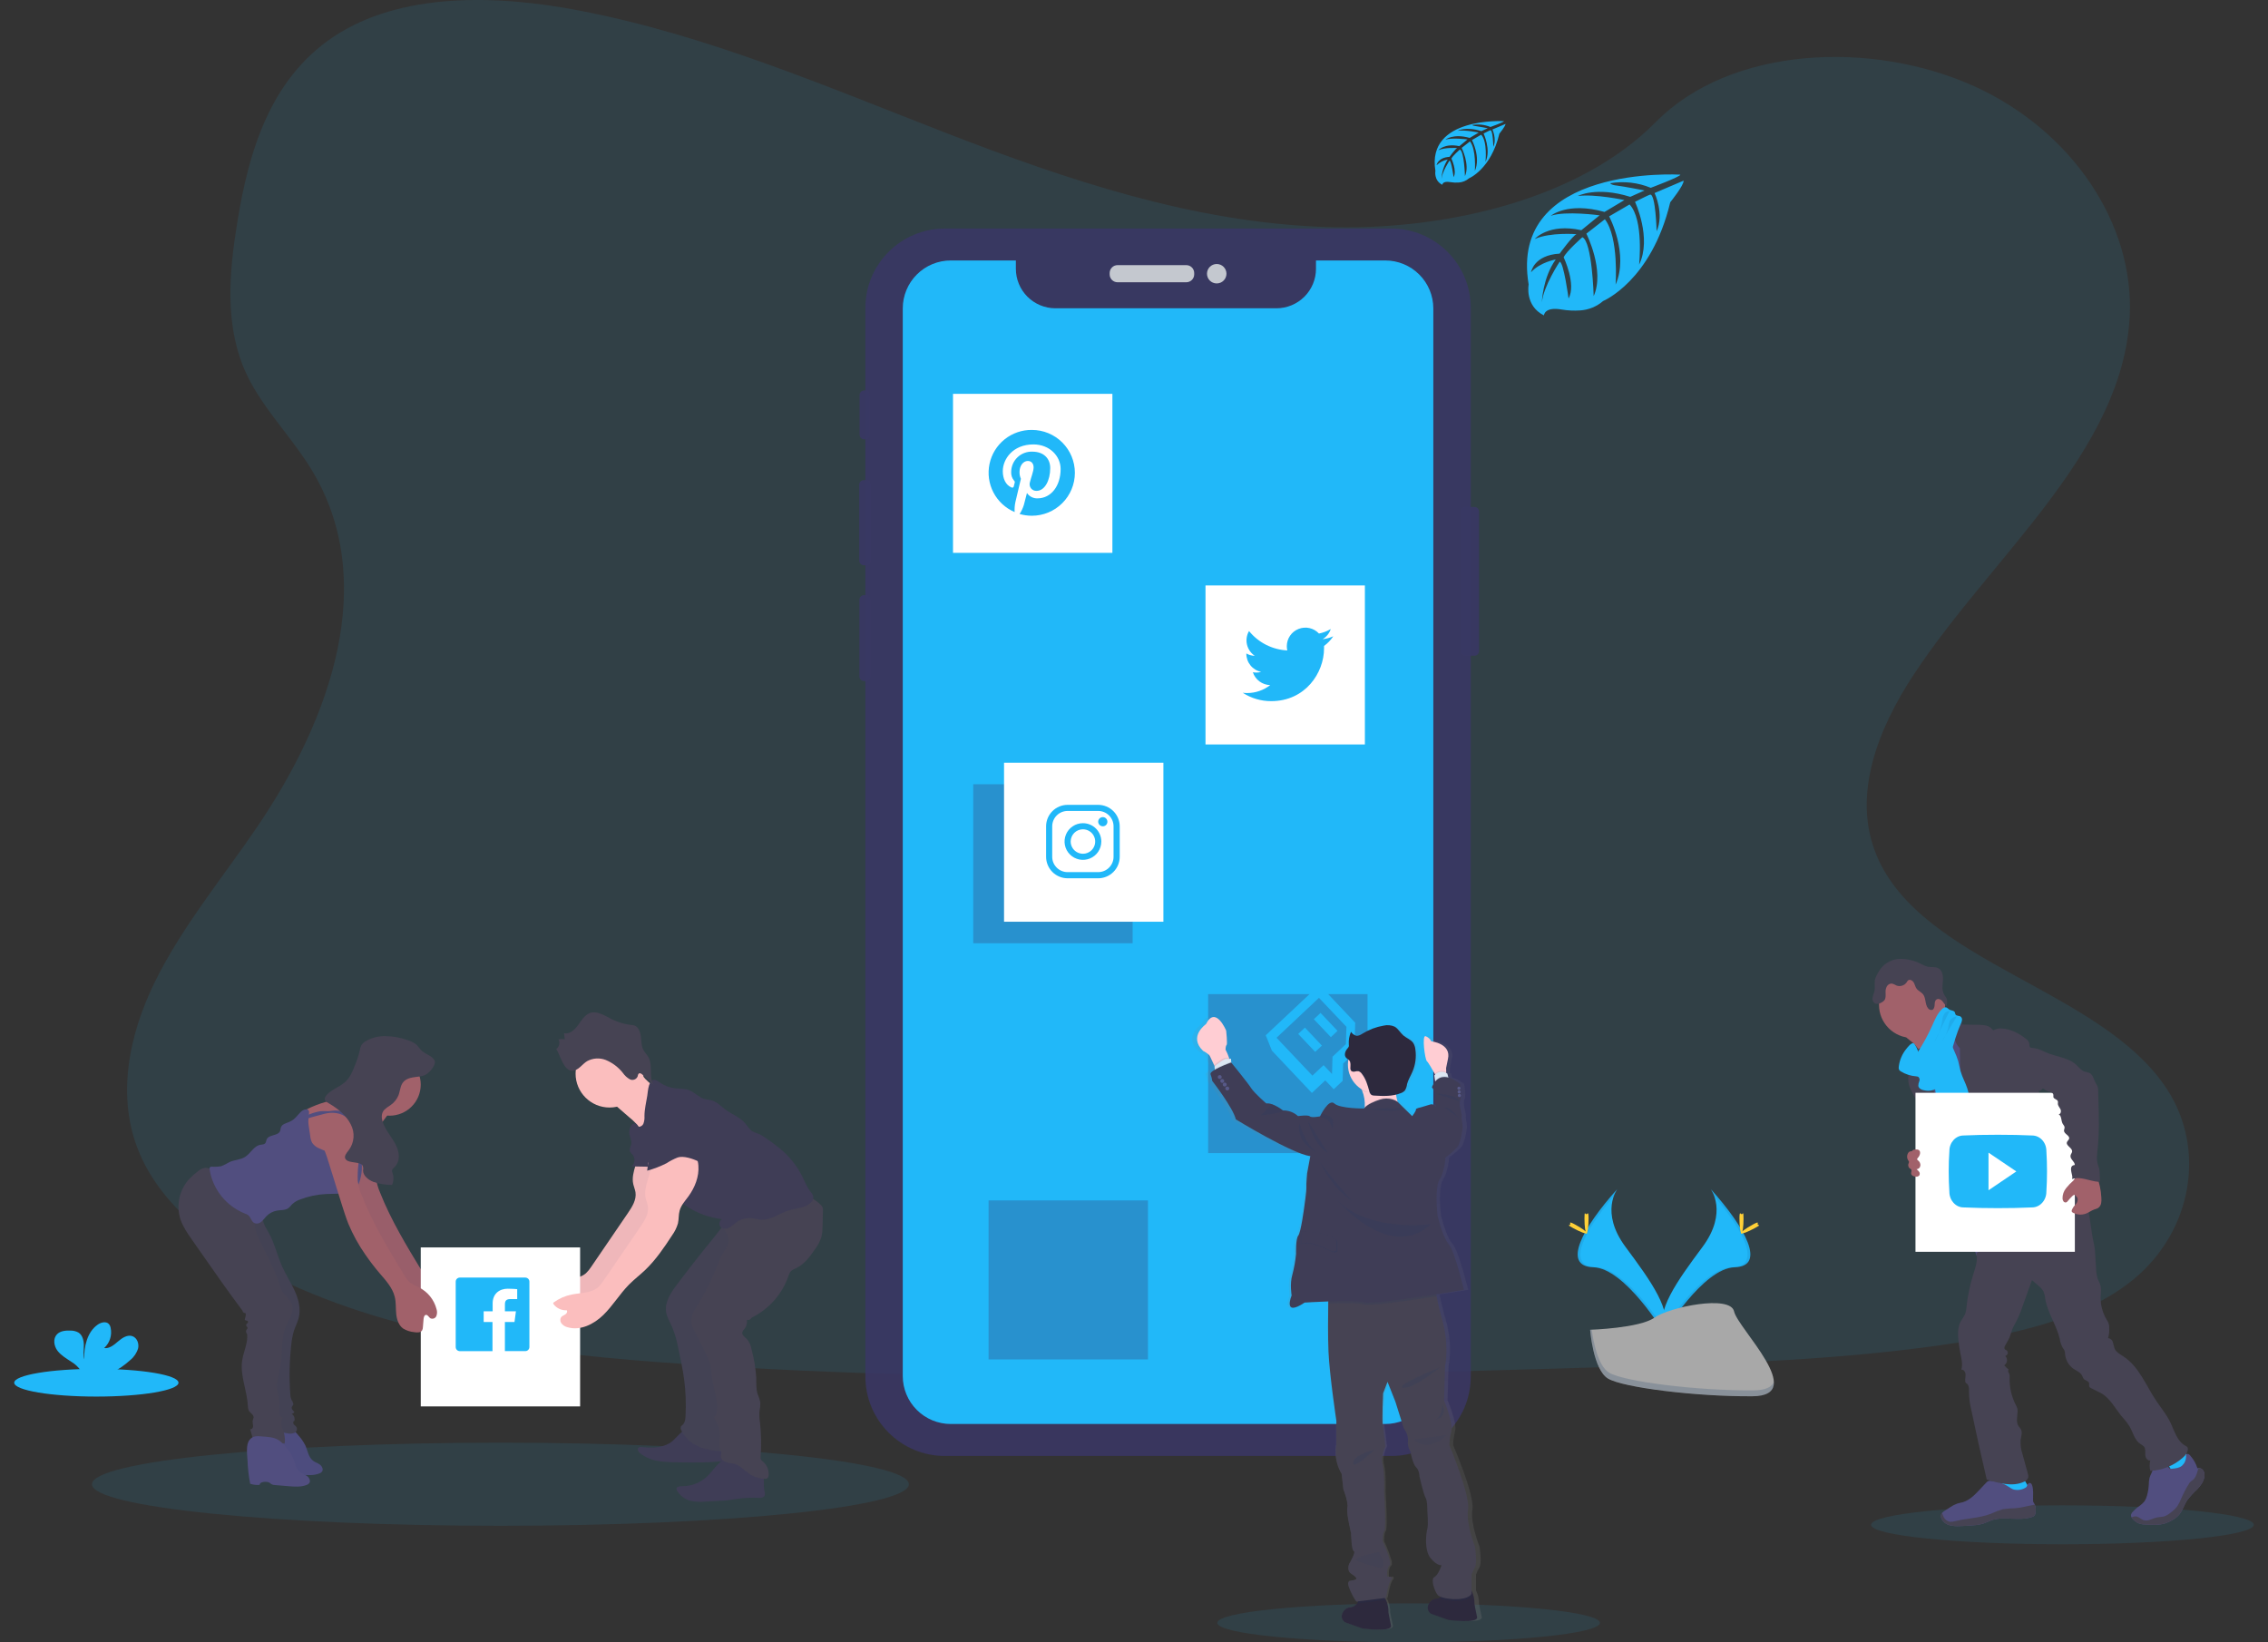 <svg width="116" height="84" viewBox="0 0 116 84" fill="none" xmlns="http://www.w3.org/2000/svg">
<rect x="0" y="0" width="116" height="84" fill="#333333" stroke="none"/>
<g id="undraw_social_dashboard_k3pt 1" clip-path="url(#clip0_1_3039)">
<path id="Vector" d="M68.309 47.915L62.265 53.372L67.734 59.402L73.778 53.945L68.309 47.915Z" fill="white"/>
<path id="Vector_2" opacity="0.1" d="M72.046 84C77.451 84 81.832 83.554 81.832 83.004C81.832 82.455 77.451 82.009 72.046 82.009C66.641 82.009 62.259 82.455 62.259 83.004C62.259 83.554 66.641 84 72.046 84Z" fill="#21B8F9"/>
<path id="Vector_3" opacity="0.1" d="M105.486 78.985C110.891 78.985 115.273 78.539 115.273 77.989C115.273 77.44 110.891 76.994 105.486 76.994C100.081 76.994 95.699 77.44 95.699 77.989C95.699 78.539 100.081 78.985 105.486 78.985Z" fill="#21B8F9"/>
<path id="Vector_4" d="M102.254 76.352C102.728 76.414 103.22 76.457 103.675 76.304C103.745 76.282 103.825 76.234 103.816 76.163C103.81 76.137 103.799 76.114 103.783 76.094C103.611 75.838 103.467 75.564 103.352 75.278C103.348 75.263 103.338 75.25 103.326 75.241C103.311 75.236 103.294 75.236 103.28 75.241C103.071 75.295 102.889 75.431 102.68 75.488C102.574 75.517 102.463 75.526 102.354 75.513C102.26 75.503 102.131 75.425 102.046 75.434C102.098 75.744 102.217 76.036 102.254 76.352Z" fill="#21B8F9"/>
<path id="Vector_5" d="M104.113 77.309C104.12 77.383 104.1 77.457 104.057 77.517C104.023 77.55 103.982 77.574 103.937 77.587C103.272 77.824 102.508 77.528 101.847 77.762C101.711 77.81 101.582 77.879 101.445 77.925C101.283 77.974 101.116 78.003 100.947 78.013C100.712 78.036 100.477 78.05 100.242 78.056C100.064 78.069 99.884 78.053 99.711 78.01C99.624 77.988 99.543 77.948 99.473 77.892C99.403 77.837 99.345 77.767 99.304 77.688C99.268 77.617 99.261 77.535 99.284 77.459C99.294 77.432 99.308 77.407 99.327 77.385C99.372 77.335 99.425 77.292 99.483 77.259L99.728 77.102C99.842 77.021 99.966 76.955 100.098 76.906C100.194 76.874 100.297 76.861 100.394 76.833C100.738 76.728 100.999 76.461 101.243 76.2L101.575 75.847C101.606 75.808 101.645 75.776 101.69 75.755C101.735 75.739 101.784 75.734 101.832 75.74C102.155 75.764 102.466 75.869 102.738 76.045C102.807 76.096 102.882 76.14 102.961 76.176C103.065 76.206 103.175 76.215 103.283 76.201C103.39 76.188 103.494 76.153 103.588 76.098C103.674 76.053 103.655 76.025 103.692 75.945C103.73 75.864 103.816 75.812 103.891 75.886C103.913 75.912 103.929 75.943 103.938 75.976C104.011 76.213 103.983 76.466 103.983 76.713C103.981 76.752 103.986 76.79 103.997 76.827C104.016 76.864 104.038 76.899 104.062 76.932C104.068 76.94 104.072 76.949 104.076 76.959C104.117 77.071 104.13 77.191 104.113 77.309Z" fill="#514E7F"/>
<path id="Vector_6" d="M104.113 77.309C104.12 77.383 104.1 77.457 104.057 77.517C104.023 77.55 103.982 77.575 103.937 77.587C103.272 77.824 102.508 77.528 101.847 77.762C101.711 77.81 101.582 77.879 101.445 77.925C101.283 77.974 101.116 78.004 100.947 78.014C100.712 78.037 100.477 78.05 100.242 78.056C100.064 78.069 99.884 78.053 99.711 78.01C99.624 77.988 99.543 77.948 99.473 77.892C99.403 77.837 99.345 77.767 99.304 77.688C99.268 77.617 99.261 77.535 99.284 77.459C99.294 77.432 99.308 77.407 99.327 77.385C99.366 77.466 99.394 77.573 99.418 77.611C99.452 77.669 99.497 77.719 99.551 77.757C99.605 77.796 99.667 77.823 99.732 77.835C99.828 77.84 99.924 77.828 100.015 77.799C100.617 77.65 101.256 77.648 101.833 77.423C102.025 77.332 102.224 77.256 102.428 77.194C102.641 77.162 102.856 77.145 103.072 77.142C103.411 77.115 103.739 77.013 104.075 76.96C104.116 77.071 104.129 77.191 104.113 77.309Z" fill="#464353"/>
<path id="Vector_7" d="M111.231 75.559C111.544 75.351 111.868 75.119 112.053 74.789C112.066 74.769 112.074 74.747 112.075 74.723C112.072 74.7 112.063 74.677 112.049 74.659C111.873 74.38 111.646 74.136 111.381 73.939C111.243 74.037 111.117 74.153 111.008 74.282C110.93 74.365 110.713 74.5 110.711 74.623C110.711 74.697 110.793 74.777 110.832 74.832C110.884 74.909 110.936 74.988 110.981 75.067C111.005 75.115 111.254 75.547 111.231 75.559Z" fill="#21B8F9"/>
<path id="Vector_8" d="M112.748 75.518C112.716 75.769 112.557 75.986 112.381 76.17C112.194 76.341 112.022 76.528 111.869 76.729C111.696 76.992 111.619 77.316 111.396 77.538C111.311 77.62 111.216 77.691 111.112 77.747C110.995 77.816 110.871 77.872 110.743 77.915C110.41 78.02 110.05 77.998 109.698 77.973C109.585 77.972 109.473 77.95 109.368 77.908C109.319 77.884 109.272 77.856 109.228 77.824C109.143 77.769 109.071 77.695 109.019 77.608C108.993 77.561 108.986 77.505 108.999 77.453C109.02 77.394 109.056 77.341 109.104 77.301C109.182 77.219 109.266 77.144 109.356 77.074C109.478 76.995 109.589 76.898 109.684 76.787C109.742 76.699 109.784 76.601 109.81 76.499C109.86 76.321 109.891 76.137 109.902 75.952C109.902 75.829 109.915 75.706 109.941 75.586C109.994 75.398 110.134 75.229 110.117 75.034C110.111 75.006 110.114 74.977 110.124 74.95C110.142 74.93 110.165 74.916 110.19 74.91C110.3 74.867 110.415 74.841 110.533 74.832C110.591 74.828 110.649 74.837 110.704 74.859C110.758 74.88 110.807 74.913 110.846 74.956C110.895 75.014 110.927 75.095 110.999 75.121C111.033 75.129 111.069 75.129 111.103 75.121C111.279 75.104 111.466 75.082 111.601 74.968C111.665 74.911 111.717 74.841 111.753 74.762C111.789 74.684 111.808 74.599 111.81 74.513C111.81 74.448 111.78 74.38 111.88 74.367C111.956 74.356 112.015 74.436 112.054 74.488C112.207 74.666 112.321 74.873 112.389 75.097C112.41 75.089 112.431 75.085 112.453 75.085C112.498 75.084 112.542 75.094 112.582 75.115C112.621 75.135 112.655 75.165 112.681 75.201C112.742 75.295 112.766 75.408 112.748 75.518Z" fill="#514E7F"/>
<path id="Vector_9" d="M112.748 75.518C112.716 75.77 112.557 75.986 112.381 76.17C112.194 76.341 112.022 76.528 111.869 76.729C111.696 76.992 111.619 77.316 111.396 77.538C111.311 77.62 111.216 77.691 111.112 77.747C110.995 77.816 110.871 77.872 110.743 77.915C110.41 78.02 110.05 77.998 109.698 77.973C109.585 77.972 109.473 77.95 109.368 77.908C109.319 77.884 109.272 77.856 109.228 77.824C109.143 77.769 109.071 77.695 109.019 77.608C109.086 77.576 109.16 77.558 109.234 77.557C109.39 77.565 109.503 77.711 109.652 77.756C109.861 77.82 110.07 77.671 110.289 77.62C110.428 77.587 110.577 77.597 110.714 77.552C110.828 77.507 110.935 77.443 111.027 77.362C111.154 77.271 111.267 77.162 111.362 77.039C111.442 76.916 111.508 76.784 111.56 76.647C111.673 76.384 111.806 76.13 111.958 75.887C111.98 75.849 112.008 75.814 112.039 75.783C112.072 75.753 112.113 75.731 112.144 75.704C112.287 75.6 112.347 75.415 112.397 75.244C112.41 75.191 112.429 75.14 112.453 75.091C112.498 75.09 112.542 75.101 112.582 75.121C112.621 75.141 112.655 75.171 112.681 75.208C112.74 75.3 112.764 75.41 112.748 75.518Z" fill="#464353"/>
<path id="Vector_10" opacity="0.1" d="M67.777 11.61C61.016 11.376 54.577 9.199 48.428 6.816C42.279 4.434 36.188 1.794 29.584 0.531C25.344 -0.28 20.489 -0.395 17.069 1.874C13.778 4.062 12.715 7.83 12.143 11.329C11.713 13.963 11.46 16.733 12.639 19.198C13.458 20.909 14.91 22.347 15.915 23.992C19.411 29.695 16.94 36.728 13.152 42.296C11.376 44.908 9.312 47.403 7.941 50.182C6.569 52.96 5.935 56.149 7.135 58.984C8.324 61.798 11.158 63.908 14.229 65.394C20.464 68.41 27.81 69.274 34.977 69.763C50.839 70.846 66.784 70.377 82.687 69.908C88.573 69.734 94.483 69.558 100.273 68.65C103.489 68.146 106.808 67.345 109.141 65.419C112.105 62.967 112.84 58.813 110.854 55.739C107.523 50.581 98.317 49.299 95.987 43.764C94.706 40.717 96.021 37.323 97.884 34.497C101.879 28.435 108.574 23.117 108.926 16.188C109.169 11.429 105.95 6.663 100.973 4.411C95.757 2.05 88.522 2.347 84.676 6.254C80.711 10.269 73.748 11.817 67.777 11.61Z" fill="#21B8F9"/>
<g id="Group" opacity="0.9">
<path id="Vector_11" opacity="0.9" d="M75.412 25.928H74.965C74.832 25.928 74.725 26.035 74.725 26.167V33.3C74.725 33.432 74.832 33.539 74.965 33.539H75.412C75.544 33.539 75.651 33.432 75.651 33.3V26.167C75.651 26.035 75.544 25.928 75.412 25.928Z" fill="#3A3768"/>
<path id="Vector_12" opacity="0.9" d="M44.246 19.967H44.205C44.073 19.967 43.966 20.074 43.966 20.206V22.234C43.966 22.366 44.073 22.472 44.205 22.472H44.246C44.378 22.472 44.485 22.366 44.485 22.234V20.206C44.485 20.074 44.378 19.967 44.246 19.967Z" fill="#3A3768"/>
<path id="Vector_13" opacity="0.9" d="M44.293 24.554H44.186C44.054 24.554 43.947 24.66 43.947 24.792V28.676C43.947 28.808 44.054 28.914 44.186 28.914H44.293C44.425 28.914 44.532 28.808 44.532 28.676V24.792C44.532 24.66 44.425 24.554 44.293 24.554Z" fill="#3A3768"/>
<path id="Vector_14" opacity="0.9" d="M44.274 30.44H44.196C44.063 30.44 43.956 30.547 43.956 30.679V34.6C43.956 34.731 44.063 34.838 44.196 34.838H44.274C44.406 34.838 44.513 34.731 44.513 34.6V30.679C44.513 30.547 44.406 30.44 44.274 30.44Z" fill="#3A3768"/>
<path id="Vector_15" opacity="0.9" d="M71.152 11.688H48.334C46.084 11.688 44.26 13.507 44.26 15.751V70.406C44.26 72.651 46.084 74.47 48.334 74.47H71.152C73.401 74.47 75.225 72.651 75.225 70.406V15.751C75.225 13.507 73.401 11.688 71.152 11.688Z" fill="#3A3768"/>
<path id="Vector_16" opacity="0.9" d="M60.674 13.561H57.159C56.936 13.561 56.755 13.742 56.755 13.965V14.034C56.755 14.256 56.936 14.437 57.159 14.437H60.674C60.898 14.437 61.079 14.256 61.079 14.034V13.965C61.079 13.742 60.898 13.561 60.674 13.561Z" fill="#E6E8EC"/>
<path id="Vector_17" opacity="0.9" d="M62.231 14.497C62.506 14.497 62.729 14.275 62.729 14C62.729 13.726 62.506 13.503 62.231 13.503C61.956 13.503 61.733 13.726 61.733 14C61.733 14.275 61.956 14.497 62.231 14.497Z" fill="#E6E8EC"/>
</g>
<path id="Vector_18" opacity="0.1" d="M25.595 78.039C37.133 78.039 46.486 77.088 46.486 75.915C46.486 74.741 37.133 73.79 25.595 73.79C14.057 73.79 4.704 74.741 4.704 75.915C4.704 77.088 14.057 78.039 25.595 78.039Z" fill="#21B8F9"/>
<path id="Vector_19" d="M34.26 73.806C33.85 74.055 33.34 74.07 32.864 74.015C32.788 74.005 32.697 73.999 32.648 74.058C32.577 74.144 32.66 74.267 32.747 74.34C33.028 74.549 33.358 74.685 33.706 74.733C34.017 74.776 34.332 74.797 34.646 74.795C35.502 74.81 36.361 74.823 37.209 74.7C37.258 74.697 37.306 74.683 37.349 74.66C37.402 74.621 37.44 74.564 37.453 74.499C37.474 74.387 37.464 74.272 37.425 74.165C37.385 74.058 37.318 73.963 37.23 73.891C37.051 73.749 36.849 73.64 36.632 73.571L35.888 73.282C35.714 73.214 35.433 73.034 35.244 73.048C34.893 73.071 34.555 73.633 34.26 73.806Z" fill="#3F3D56"/>
<path id="Vector_20" d="M36.129 75.55C35.786 75.856 35.34 76.022 34.88 76.014C34.763 76.014 34.6 76.036 34.6 76.153C34.602 76.188 34.613 76.222 34.633 76.25C34.779 76.492 35.009 76.671 35.279 76.754C35.534 76.815 35.798 76.832 36.059 76.803L36.821 76.764C36.965 76.757 37.111 76.749 37.254 76.731C37.397 76.714 37.552 76.685 37.702 76.662C38.069 76.61 38.441 76.593 38.812 76.61C38.86 76.619 38.91 76.617 38.958 76.605C39.005 76.592 39.049 76.569 39.086 76.537C39.154 76.451 39.114 76.328 39.092 76.224C39.046 76.004 39.092 75.773 39.049 75.551C38.976 75.163 38.642 74.865 38.271 74.724C37.928 74.594 37.32 74.445 36.995 74.662C36.647 74.892 36.437 75.271 36.129 75.55Z" fill="#3F3D56"/>
<path id="Vector_21" d="M13.443 75.303C13.597 75.356 13.761 75.376 13.924 75.36C13.935 75.228 14.114 75.199 14.246 75.205C14.312 75.202 14.378 75.216 14.437 75.246C14.47 75.267 14.495 75.299 14.527 75.32C14.585 75.352 14.65 75.368 14.716 75.368L15.407 75.427C15.715 75.453 16.034 75.477 16.324 75.366C16.382 75.349 16.434 75.315 16.472 75.268C16.55 75.157 16.472 74.996 16.367 74.915C16.263 74.834 16.12 74.796 16.011 74.713C15.771 74.531 15.738 74.192 15.611 73.917C15.521 73.744 15.411 73.583 15.281 73.438C15.186 73.314 15.076 73.202 14.954 73.105C14.677 72.905 14.357 72.909 14.032 72.881C13.803 72.86 13.586 72.846 13.421 73.049C13.217 73.302 13.299 73.81 13.312 74.112C13.324 74.511 13.368 74.91 13.443 75.303Z" fill="#514E7F"/>
<path id="Vector_22" opacity="0.05" d="M13.443 75.303C13.597 75.356 13.761 75.376 13.924 75.36C13.935 75.228 14.114 75.199 14.246 75.205C14.312 75.202 14.378 75.216 14.437 75.246C14.47 75.267 14.495 75.299 14.527 75.32C14.585 75.352 14.65 75.368 14.716 75.368L15.407 75.427C15.715 75.453 16.034 75.477 16.324 75.366C16.382 75.349 16.434 75.315 16.472 75.268C16.55 75.157 16.472 74.996 16.367 74.915C16.263 74.834 16.12 74.796 16.011 74.713C15.771 74.531 15.738 74.192 15.611 73.917C15.521 73.744 15.411 73.583 15.281 73.438C15.186 73.314 15.076 73.202 14.954 73.105C14.677 72.905 14.357 72.909 14.032 72.881C13.803 72.86 13.586 72.846 13.421 73.049C13.217 73.302 13.299 73.81 13.312 74.112C13.324 74.511 13.368 74.91 13.443 75.303Z" fill="#103B66"/>
<path id="Vector_23" d="M4.928 71.431C7.248 71.431 9.129 71.114 9.129 70.722C9.129 70.331 7.248 70.013 4.928 70.013C2.608 70.013 0.727 70.331 0.727 70.722C0.727 71.114 2.608 71.431 4.928 71.431Z" fill="#21B8F9"/>
<path id="Vector_24" d="M6.664 69.562C6.856 69.407 6.996 69.196 7.065 68.96C7.117 68.72 7.014 68.438 6.785 68.346C6.528 68.247 6.254 68.425 6.046 68.604C5.838 68.783 5.599 68.989 5.326 68.95C5.466 68.823 5.57 68.662 5.629 68.483C5.688 68.304 5.699 68.113 5.661 67.928C5.65 67.851 5.618 67.779 5.567 67.719C5.425 67.567 5.166 67.633 4.995 67.753C4.452 68.134 4.3 68.87 4.298 69.533C4.243 69.293 4.289 69.044 4.288 68.803C4.287 68.562 4.219 68.282 4.012 68.155C3.884 68.086 3.74 68.052 3.594 68.056C3.349 68.048 3.078 68.072 2.911 68.25C2.702 68.471 2.757 68.843 2.938 69.084C3.119 69.324 3.392 69.48 3.644 69.648C3.847 69.768 4.02 69.933 4.15 70.129C4.165 70.156 4.178 70.185 4.187 70.214H5.718C6.061 70.041 6.38 69.821 6.664 69.562Z" fill="#21B8F9"/>
<path id="Vector_25" d="M87.496 60.816C87.496 60.816 88.399 61.995 87.078 63.776C85.756 65.556 84.668 67.059 85.109 68.169C85.109 68.169 87.102 64.863 88.724 64.816C90.347 64.769 89.28 62.804 87.496 60.816Z" fill="#21B8F9"/>
<path id="Vector_26" opacity="0.1" d="M87.496 60.816C87.574 60.93 87.636 61.054 87.68 61.186C89.263 63.041 90.106 64.773 88.584 64.816C87.168 64.856 85.467 67.385 85.061 68.023C85.073 68.072 85.089 68.121 85.109 68.169C85.109 68.169 87.102 64.863 88.724 64.816C90.347 64.769 89.28 62.804 87.496 60.816Z" fill="#103B66"/>
<path id="Vector_27" d="M89.175 62.323C89.175 62.74 89.129 63.074 89.071 63.074C89.014 63.074 88.967 62.737 88.967 62.323C88.967 61.908 89.025 62.104 89.083 62.104C89.14 62.104 89.175 61.906 89.175 62.323Z" fill="#FFD037"/>
<path id="Vector_28" d="M89.752 62.815C89.387 63.013 89.069 63.134 89.041 63.083C89.013 63.032 89.287 62.83 89.653 62.631C90.019 62.432 89.873 62.578 89.902 62.631C89.93 62.684 90.118 62.616 89.752 62.815Z" fill="#FFD037"/>
<path id="Vector_29" d="M82.721 60.816C82.721 60.816 81.818 61.995 83.139 63.776C84.461 65.556 85.549 67.059 85.109 68.169C85.109 68.169 83.116 64.863 81.494 64.816C79.871 64.769 80.937 62.804 82.721 60.816Z" fill="#21B8F9"/>
<path id="Vector_30" opacity="0.1" d="M82.721 60.816C82.642 60.929 82.58 61.054 82.537 61.186C80.954 63.041 80.111 64.773 81.632 64.816C83.049 64.856 84.749 67.385 85.157 68.023C85.143 68.072 85.127 68.121 85.109 68.169C85.109 68.169 83.115 64.863 81.493 64.816C79.871 64.769 80.937 62.804 82.721 60.816Z" fill="#103B66"/>
<path id="Vector_31" d="M81.329 68.014C81.329 68.014 83.856 67.936 84.618 67.395C85.379 66.854 88.505 66.208 88.692 67.076C88.879 67.945 92.489 71.392 89.632 71.415C86.775 71.438 83.002 70.971 82.243 70.509C81.483 70.048 81.329 68.014 81.329 68.014Z" fill="#A8A8A8"/>
<path id="Vector_32" opacity="0.2" d="M89.689 71.113C86.836 71.136 83.06 70.669 82.3 70.207C81.721 69.856 81.491 68.594 81.413 68.011H81.329C81.329 68.011 81.489 70.044 82.249 70.506C83.01 70.968 86.785 71.435 89.638 71.412C90.462 71.405 90.747 71.113 90.731 70.682C90.616 70.944 90.303 71.108 89.689 71.113Z" fill="#103B66"/>
<path id="Vector_33" d="M81.04 62.323C81.04 62.74 81.088 63.074 81.145 63.074C81.202 63.074 81.249 62.737 81.249 62.323C81.249 61.908 81.191 62.104 81.133 62.104C81.076 62.104 81.04 61.906 81.04 62.323Z" fill="#FFD037"/>
<path id="Vector_34" d="M80.461 62.815C80.825 63.013 81.144 63.134 81.171 63.083C81.198 63.032 80.926 62.83 80.56 62.631C80.194 62.432 80.338 62.578 80.311 62.631C80.284 62.684 80.099 62.616 80.461 62.815Z" fill="#FFD037"/>
<path id="Vector_35" d="M70.85 13.322H67.308V13.748C67.308 14.284 67.095 14.797 66.715 15.176C66.335 15.555 65.82 15.768 65.284 15.768H53.982C53.445 15.768 52.93 15.555 52.55 15.176C52.171 14.797 51.958 14.284 51.958 13.748V13.322H48.631C48.308 13.322 47.989 13.385 47.69 13.508C47.392 13.632 47.121 13.812 46.893 14.04C46.664 14.268 46.483 14.539 46.36 14.836C46.236 15.134 46.173 15.453 46.173 15.775V70.38C46.173 70.702 46.236 71.021 46.36 71.319C46.483 71.617 46.664 71.887 46.893 72.115C47.121 72.343 47.392 72.524 47.69 72.647C47.989 72.77 48.308 72.834 48.631 72.834H70.85C71.502 72.834 72.127 72.575 72.588 72.115C73.05 71.655 73.309 71.031 73.309 70.38V15.775C73.309 15.124 73.05 14.5 72.588 14.04C72.127 13.58 71.502 13.322 70.85 13.322Z" fill="#21B8F9"/>
<path id="Vector_36" opacity="0.3" d="M58.714 61.398H50.562V69.531H58.714V61.398Z" fill="#3A3768"/>
<path id="Vector_37" d="M97.74 53.255C97.916 53.388 98.062 53.558 98.166 53.753C98.27 53.949 98.844 55.47 98.811 55.688C98.999 55.498 99.745 55.467 99.931 55.279C100.011 55.199 100.44 54.803 100.504 54.712C100.568 54.62 101.046 54.423 101.098 54.329C101.294 53.98 99.713 52.661 99.915 52.311C99.926 52.296 99.932 52.276 99.931 52.257C99.927 52.241 99.918 52.226 99.905 52.215C99.765 52.095 99.611 51.99 99.448 51.903C99.282 51.814 99.157 51.664 99.099 51.486C98.95 51.554 98.814 51.647 98.695 51.759C98.406 52.005 98.121 52.258 97.84 52.518C97.729 52.622 97.518 52.754 97.467 52.899C97.416 53.044 97.634 53.17 97.74 53.255Z" fill="#A1616A"/>
<path id="Vector_38" d="M100.298 52.694C100.055 52.856 99.829 53.041 99.621 53.246C99.425 53.439 99.239 53.663 99.19 53.935C99.17 54.039 99.173 54.15 99.156 54.257C99.086 54.724 98.68 55.067 98.501 55.508C98.449 55.642 98.41 55.782 98.386 55.925C98.336 56.195 98.309 56.469 98.305 56.744C98.305 57.011 98.562 57.194 98.658 57.443C98.738 57.69 98.795 57.944 98.828 58.201C98.933 58.68 99.076 59.151 99.256 59.608C99.609 60.58 100.753 63.269 101.106 64.243C102.187 63.972 105.066 63.349 106.023 62.783C106.343 62.594 103.808 60.451 104.15 60.303C104.189 60.291 104.223 60.266 104.245 60.231C104.256 60.197 104.256 60.161 104.245 60.127C103.904 58.638 102.836 57.417 102.352 55.958C102.184 55.455 101.882 55.025 101.652 54.546C101.443 54.112 101.334 53.634 101.086 53.222C101.039 53.137 100.977 53.061 100.905 52.996C100.843 52.949 100.776 52.909 100.705 52.876C100.568 52.803 100.436 52.763 100.298 52.694Z" fill="#514E7F"/>
<path id="Vector_39" d="M99.519 52.19C99.603 52.113 99.709 52.063 99.823 52.046C99.936 52.03 100.052 52.049 100.155 52.1C100.214 52.125 100.264 52.168 100.298 52.222C100.332 52.277 100.348 52.34 100.344 52.404L101.18 52.416C101.314 52.413 101.447 52.426 101.578 52.453C101.71 52.482 101.827 52.556 101.91 52.661C101.921 52.675 101.932 52.691 101.949 52.694C101.963 52.693 101.976 52.689 101.988 52.68C102.116 52.615 102.262 52.589 102.405 52.605C102.859 52.634 103.279 52.861 103.634 53.144C103.699 53.188 103.75 53.25 103.78 53.322C103.809 53.417 103.78 53.539 103.849 53.604C103.849 54.391 104.12 55.123 104.3 55.889C104.332 56.026 104.463 56.146 104.554 56.253C104.667 56.372 104.759 56.508 104.826 56.657C104.978 57.054 104.767 57.52 104.917 57.919C104.992 58.083 105.089 58.235 105.205 58.373C105.34 58.542 105.425 58.744 105.451 58.959C105.457 59.054 105.444 59.15 105.451 59.247C105.46 59.376 105.483 59.503 105.52 59.627C105.58 59.857 105.645 60.087 105.712 60.316C105.816 60.688 105.963 61.089 106.296 61.287C105.49 61.423 104.642 61.556 103.874 61.278C103.767 61.241 103.666 61.19 103.572 61.126C103.295 60.929 103.162 60.592 103.043 60.274C102.909 59.916 102.773 59.554 102.746 59.173C102.747 59.052 102.73 58.931 102.696 58.814C102.617 58.605 102.411 58.481 102.221 58.367C102.008 58.25 101.815 58.1 101.649 57.923C101.567 57.833 101.504 57.728 101.464 57.613C101.424 57.498 101.408 57.377 101.417 57.255C101.432 57.138 101.478 57.024 101.483 56.905C101.49 56.846 101.478 56.786 101.449 56.734C101.419 56.682 101.374 56.641 101.32 56.617C100.734 56.44 100.454 55.747 100.323 55.15C100.267 54.841 100.242 54.527 100.248 54.212L100.241 53.609C100.16 53.535 100.095 53.447 100.049 53.347C100.004 53.248 99.98 53.141 99.978 53.031C99.987 52.968 99.987 52.904 99.978 52.841C99.95 52.762 99.904 52.69 99.844 52.632C99.713 52.503 99.603 52.354 99.519 52.19Z" fill="#464353"/>
<path id="Vector_40" d="M101.08 64.095C101.174 64.453 101.037 64.824 100.926 65.181C100.758 65.713 100.643 66.261 100.583 66.816C100.577 66.958 100.549 67.099 100.499 67.233C100.436 67.347 100.369 67.459 100.295 67.566C100.126 67.864 100.13 68.229 100.167 68.57C100.191 68.795 100.227 69.019 100.271 69.241C100.326 69.511 100.394 69.794 100.315 70.058C100.448 70.029 100.538 70.2 100.533 70.337C100.528 70.473 100.48 70.619 100.545 70.739C100.71 70.798 100.712 71.024 100.707 71.198C100.709 71.502 100.747 71.804 100.821 72.099C101.07 73.293 101.335 74.484 101.614 75.673C102.219 75.86 102.926 76.055 103.502 75.796C103.558 75.778 103.609 75.746 103.651 75.705C103.693 75.663 103.724 75.612 103.741 75.556C103.747 75.493 103.739 75.43 103.718 75.371L103.445 74.379C103.363 74.145 103.329 73.897 103.347 73.65C103.374 73.465 103.451 73.267 103.363 73.106C103.332 73.05 103.284 73.001 103.248 72.954C103.104 72.745 103.179 72.465 103.192 72.21C103.196 72.153 103.192 72.096 103.179 72.04C103.16 71.975 103.133 71.913 103.099 71.854C102.874 71.416 102.766 70.928 102.786 70.436C102.794 70.374 102.786 70.309 102.761 70.251C102.743 70.228 102.727 70.203 102.715 70.176C102.703 70.13 102.708 70.082 102.729 70.039C102.647 69.98 102.573 69.91 102.509 69.831C102.548 69.806 102.58 69.772 102.605 69.733C102.629 69.693 102.644 69.649 102.649 69.603C102.654 69.556 102.649 69.51 102.634 69.466C102.618 69.422 102.594 69.382 102.561 69.35C102.59 69.344 102.617 69.33 102.639 69.31C102.661 69.29 102.677 69.264 102.685 69.235C102.693 69.207 102.693 69.176 102.685 69.148C102.676 69.119 102.66 69.093 102.638 69.073C102.603 69.048 102.557 69.038 102.534 69.002C102.495 68.95 102.527 68.876 102.558 68.82L102.725 68.519C102.849 68.296 102.878 68.02 103.011 67.802C103.192 67.483 103.34 67.147 103.452 66.798L103.928 65.475L104.252 65.755C104.361 65.837 104.451 65.94 104.519 66.058C104.565 66.174 104.594 66.296 104.604 66.421C104.723 67.14 105.178 67.763 105.346 68.473C105.37 68.634 105.421 68.789 105.499 68.931C105.531 68.973 105.561 69.017 105.586 69.063C105.61 69.133 105.623 69.207 105.623 69.281C105.638 69.426 105.684 69.566 105.758 69.692C105.832 69.818 105.932 69.927 106.052 70.01C106.211 70.115 106.413 70.195 106.496 70.368C106.514 70.421 106.539 70.472 106.569 70.52C106.647 70.613 106.814 70.624 106.847 70.74C106.865 70.805 106.831 70.883 106.868 70.94C106.889 70.966 106.916 70.986 106.947 70.998L107.414 71.232C107.936 71.491 108.199 72.086 108.585 72.523C108.718 72.664 108.835 72.819 108.935 72.986C109.101 73.282 109.178 73.654 109.457 73.845C109.532 73.884 109.6 73.934 109.66 73.995C109.748 74.11 109.716 74.273 109.723 74.419C109.731 74.565 109.843 74.738 109.982 74.694C109.933 74.87 109.933 75.057 109.982 75.233C110.592 75.201 111.173 74.966 111.633 74.566C111.769 74.447 111.9 74.296 111.901 74.117C111.903 74.085 111.896 74.055 111.882 74.027C111.855 73.992 111.819 73.964 111.777 73.948C111.342 73.712 111.21 73.166 110.992 72.722C110.798 72.331 110.514 71.993 110.273 71.63C109.75 70.848 109.402 69.903 108.617 69.386C108.445 69.272 108.244 69.171 108.158 68.984C108.122 68.874 108.091 68.763 108.066 68.65C108.052 68.594 108.021 68.545 107.977 68.507C107.933 68.47 107.878 68.447 107.821 68.442C107.871 68.273 107.89 68.096 107.877 67.921C107.882 67.845 107.873 67.769 107.851 67.697C107.822 67.619 107.783 67.544 107.736 67.476C107.532 67.129 107.429 66.731 107.441 66.329C107.447 66.121 107.484 65.912 107.421 65.713C107.389 65.609 107.335 65.522 107.297 65.425C107.239 65.252 107.209 65.071 107.207 64.889L107.164 64.202C107.158 63.973 107.128 63.746 107.075 63.523C106.93 62.991 106.791 60.76 106.299 60.508C105.807 60.257 104.967 61.974 104.418 62.008C104.173 62.019 103.931 62.065 103.7 62.146C103.333 62.283 103.025 62.54 102.725 62.791L101.71 63.641C101.516 63.814 101.305 63.966 101.08 64.095Z" fill="#464353"/>
<path id="Vector_41" d="M97.716 54.121C97.697 54.31 97.74 54.503 97.697 54.688C97.68 54.759 97.652 54.827 97.631 54.897C97.568 55.163 97.596 55.442 97.71 55.691C97.823 55.937 97.959 56.173 98.116 56.395C98.17 56.469 98.214 56.551 98.246 56.637C98.274 56.728 98.29 56.821 98.297 56.916C98.338 57.293 98.405 57.667 98.496 58.035C98.576 58.356 98.679 58.68 98.891 58.934C98.93 58.99 98.988 59.029 99.054 59.045C99.102 59.047 99.15 59.037 99.193 59.016L99.625 58.852C99.663 58.841 99.699 58.823 99.73 58.798C99.769 58.751 99.791 58.691 99.79 58.629C99.821 58.281 99.716 57.936 99.6 57.607C99.249 56.612 98.783 55.654 98.556 54.626C98.492 54.338 98.459 53.896 98.249 53.672C98.162 53.578 98.191 53.618 98.088 53.672C98.035 53.696 97.985 53.722 97.936 53.752C97.874 53.794 97.822 53.848 97.784 53.912C97.746 53.976 97.722 54.047 97.716 54.121Z" fill="#464353"/>
<path id="Vector_42" opacity="0.3" d="M69.944 50.847H61.792V58.979H69.944V50.847Z" fill="#3A3768"/>
<path id="Vector_43" d="M97.797 53.085C98.732 53.085 99.49 52.33 99.49 51.397C99.49 50.465 98.732 49.709 97.797 49.709C96.863 49.709 96.105 50.465 96.105 51.397C96.105 52.33 96.863 53.085 97.797 53.085Z" fill="#A1616A"/>
<path id="Vector_44" d="M99.02 56.008C99.135 56.615 99.252 57.222 99.372 57.829L101.051 57.389C101.065 57.214 100.971 57.051 100.906 56.888C100.753 56.504 100.75 56.078 100.625 55.684C100.531 55.384 100.368 55.108 100.281 54.805C100.229 54.63 100.204 54.447 100.154 54.271C100.1 54.097 100.034 53.926 99.957 53.761C99.862 53.521 99.739 53.294 99.59 53.083C99.375 53.163 99.146 53.256 99.024 53.449C98.96 53.558 98.924 53.682 98.919 53.809C98.89 54.186 99.024 54.565 98.981 54.938C98.936 55.294 98.949 55.656 99.02 56.008Z" fill="#21B8F9"/>
<path id="Vector_45" d="M106.121 55.893H97.97V64.026H106.121V55.893Z" fill="white"/>
<path id="Vector_46" d="M106.056 60.373C105.915 60.496 105.786 60.632 105.669 60.777C105.55 60.925 105.487 61.109 105.491 61.298C105.492 61.353 105.51 61.406 105.542 61.45C105.558 61.472 105.581 61.488 105.607 61.496C105.633 61.504 105.661 61.504 105.687 61.495C105.715 61.48 105.739 61.458 105.758 61.432C105.833 61.34 105.913 61.254 105.998 61.171C106.029 61.141 106.069 61.108 106.111 61.12C106.13 61.127 106.147 61.138 106.16 61.152C106.209 61.194 106.246 61.248 106.265 61.31C106.27 61.365 106.263 61.421 106.244 61.474C106.225 61.526 106.194 61.574 106.154 61.613C106.072 61.691 106.009 61.785 105.967 61.889C105.955 61.917 105.955 61.949 105.967 61.978C105.981 61.998 106 62.015 106.022 62.026C106.125 62.081 106.239 62.114 106.355 62.122C106.472 62.129 106.589 62.111 106.698 62.069C106.843 62.012 106.969 61.912 107.116 61.861C107.18 61.844 107.242 61.821 107.301 61.792C107.343 61.764 107.379 61.729 107.407 61.687C107.436 61.645 107.455 61.598 107.465 61.548C107.483 61.449 107.487 61.347 107.476 61.247C107.458 60.857 107.373 60.473 107.225 60.111C107.217 60.088 107.203 60.067 107.184 60.051C107.163 60.038 107.139 60.032 107.115 60.031C106.932 60.012 106.631 59.918 106.455 59.986C106.393 60.02 106.339 60.067 106.299 60.125C106.258 60.161 106.056 60.325 106.056 60.373Z" fill="#A1616A"/>
<path id="Vector_47" d="M97.662 58.905C97.643 58.915 97.626 58.929 97.612 58.947C97.567 59.008 97.542 59.082 97.542 59.158C97.542 59.235 97.567 59.309 97.612 59.37C97.623 59.382 97.632 59.397 97.637 59.412C97.64 59.436 97.636 59.461 97.625 59.483C97.603 59.525 97.595 59.572 97.6 59.619C97.606 59.666 97.626 59.71 97.657 59.745C97.69 59.772 97.734 59.786 97.754 59.821C97.791 59.882 97.74 59.959 97.748 60.03C97.759 60.123 97.868 60.168 97.957 60.18C97.993 60.188 98.03 60.188 98.066 60.178C98.101 60.169 98.134 60.151 98.161 60.126C98.179 60.098 98.188 60.066 98.188 60.033C98.188 60.001 98.179 59.969 98.161 59.941C98.124 59.887 98.078 59.84 98.023 59.804C98.073 59.801 98.121 59.78 98.157 59.745C98.194 59.71 98.216 59.663 98.22 59.613C98.224 59.563 98.215 59.513 98.194 59.468C98.173 59.422 98.141 59.383 98.101 59.353C98.082 59.338 98.059 59.322 98.054 59.297C98.049 59.272 98.074 59.238 98.097 59.214C98.202 59.109 98.282 58.854 98.086 58.797C98.016 58.785 97.945 58.788 97.877 58.806C97.826 58.822 97.826 58.852 97.788 58.873C97.749 58.894 97.706 58.883 97.662 58.905Z" fill="#A1616A"/>
<path id="Vector_48" d="M32.683 58.632C32.744 59.291 32.245 59.929 32.391 60.573C32.422 60.711 32.481 60.841 32.503 60.979C32.563 61.362 32.334 61.725 32.116 62.044L30.242 64.79C30.166 64.91 30.076 65.021 29.973 65.12C29.614 65.433 29.077 65.405 28.606 65.499C28.275 65.567 27.963 65.705 27.691 65.904C27.678 65.913 27.67 65.927 27.667 65.942C27.665 65.958 27.669 65.974 27.678 65.986C27.756 66.092 27.859 66.176 27.978 66.232C28.097 66.288 28.228 66.313 28.359 66.305C28.408 66.37 28.359 66.465 28.291 66.514C28.187 66.583 28.052 66.601 28.032 66.772C28.025 66.831 28.037 66.891 28.067 66.943C28.142 67.058 28.26 67.14 28.395 67.17C29.043 67.368 29.745 67.021 30.23 66.545C30.715 66.069 31.066 65.475 31.542 64.992C31.807 64.726 32.106 64.497 32.378 64.238C32.921 63.724 33.342 63.092 33.75 62.467C33.883 62.284 33.983 62.081 34.046 61.864C34.096 61.65 34.074 61.423 34.132 61.211C34.207 60.934 34.412 60.712 34.581 60.481C34.914 60.025 35.136 59.465 35.092 58.902C35.048 58.339 34.699 57.783 34.166 57.592C34.001 57.525 33.817 57.514 33.644 57.56C33.426 57.628 33.265 57.808 33.116 57.977L32.76 58.387C32.67 58.477 32.599 58.583 32.551 58.7C32.529 58.759 32.523 58.824 32.536 58.885C32.549 58.947 32.58 59.004 32.625 59.049" fill="#FBBEBE"/>
<path id="Vector_49" opacity="0.05" d="M32.683 58.632C32.744 59.291 32.245 59.929 32.391 60.573C32.422 60.711 32.481 60.841 32.503 60.979C32.563 61.362 32.334 61.725 32.116 62.044L30.242 64.79C30.166 64.91 30.076 65.021 29.973 65.12C29.614 65.433 29.077 65.405 28.606 65.499C28.275 65.567 27.963 65.705 27.691 65.904C27.678 65.913 27.67 65.927 27.667 65.942C27.665 65.958 27.669 65.974 27.678 65.986C27.756 66.092 27.859 66.176 27.978 66.232C28.097 66.288 28.228 66.313 28.359 66.305C28.408 66.37 28.359 66.465 28.291 66.514C28.187 66.583 28.052 66.601 28.032 66.772C28.025 66.831 28.037 66.891 28.067 66.943C28.142 67.058 28.26 67.14 28.395 67.17C29.043 67.368 29.745 67.021 30.23 66.545C30.715 66.069 31.066 65.475 31.542 64.992C31.807 64.726 32.106 64.497 32.378 64.238C32.921 63.724 33.342 63.092 33.75 62.467C33.883 62.284 33.983 62.081 34.046 61.864C34.096 61.65 34.074 61.423 34.132 61.211C34.207 60.934 34.412 60.712 34.581 60.481C34.914 60.025 35.136 59.465 35.092 58.902C35.048 58.339 34.699 57.783 34.166 57.592C34.001 57.525 33.817 57.514 33.644 57.56C33.426 57.628 33.265 57.808 33.116 57.977L32.76 58.387C32.67 58.477 32.599 58.583 32.551 58.7C32.529 58.759 32.523 58.824 32.536 58.885C32.549 58.947 32.58 59.004 32.625 59.049" fill="#103B66"/>
<path id="Vector_50" d="M34.622 65.705C34.309 66.116 33.995 66.592 34.068 67.1C34.11 67.374 34.264 67.616 34.377 67.87C34.518 68.219 34.623 68.582 34.69 68.952C34.806 69.491 34.922 70.031 34.994 70.577C35.074 71.195 35.097 71.82 35.062 72.443C35.052 72.593 35.036 72.755 34.931 72.859C34.889 72.901 34.835 72.936 34.817 72.992C34.806 73.045 34.815 73.101 34.841 73.148C35.033 73.539 35.365 73.844 35.771 74.002C36.175 74.156 36.603 74.236 37.035 74.237C37.093 74.244 37.151 74.236 37.205 74.215C37.263 74.18 37.308 74.128 37.335 74.066C37.648 73.472 37.474 72.755 37.479 72.086C37.479 71.526 37.615 70.972 37.591 70.412C37.571 69.964 37.451 69.526 37.407 69.079C37.335 68.35 37.47 67.61 37.605 66.885C37.709 66.331 37.813 65.775 37.944 65.226C38.011 64.888 38.132 64.563 38.303 64.263C38.45 64.033 38.648 63.84 38.815 63.623C39.278 63.018 39.483 62.255 39.388 61.5C39.377 61.425 38.312 61.769 38.22 61.813C37.836 61.974 37.482 62.2 37.175 62.481C36.929 62.715 36.735 63.027 36.519 63.29C36.214 63.66 35.914 64.033 35.619 64.407C35.282 64.837 34.949 65.269 34.622 65.705Z" fill="#464353"/>
<path id="Vector_51" opacity="0.05" d="M34.622 65.705C34.309 66.116 33.995 66.592 34.068 67.1C34.11 67.374 34.264 67.616 34.377 67.87C34.518 68.219 34.623 68.582 34.69 68.952C34.806 69.491 34.922 70.031 34.994 70.577C35.074 71.195 35.097 71.82 35.062 72.443C35.052 72.593 35.036 72.755 34.931 72.859C34.889 72.901 34.835 72.936 34.817 72.992C34.806 73.045 34.815 73.101 34.841 73.148C35.033 73.539 35.365 73.844 35.771 74.002C36.175 74.156 36.603 74.236 37.035 74.237C37.093 74.244 37.151 74.236 37.205 74.215C37.263 74.18 37.308 74.128 37.335 74.066C37.648 73.472 37.474 72.755 37.479 72.086C37.479 71.526 37.615 70.972 37.591 70.412C37.571 69.964 37.451 69.526 37.407 69.079C37.335 68.35 37.47 67.61 37.605 66.885C37.709 66.331 37.813 65.775 37.944 65.226C38.011 64.888 38.132 64.563 38.303 64.263C38.45 64.033 38.648 63.84 38.815 63.623C39.278 63.018 39.483 62.255 39.388 61.5C39.377 61.425 38.312 61.769 38.22 61.813C37.836 61.974 37.482 62.2 37.175 62.481C36.929 62.715 36.735 63.027 36.519 63.29C36.214 63.66 35.914 64.033 35.619 64.407C35.282 64.837 34.949 65.269 34.622 65.705Z" fill="#103B66"/>
<path id="Vector_52" d="M13.723 61.891C13.514 61.959 13.42 62.222 13.459 62.441C13.498 62.659 13.629 62.847 13.738 63.04C14.045 63.589 14.179 64.218 14.437 64.791C14.63 65.219 14.891 65.615 15.082 66.041C15.274 66.468 15.396 66.956 15.276 67.411C15.219 67.633 15.111 67.837 15.037 68.054C14.966 68.292 14.919 68.536 14.897 68.784C14.804 69.62 14.787 70.462 14.847 71.302C14.848 71.404 14.87 71.505 14.911 71.6C14.954 71.683 15.029 71.77 14.992 71.857C14.978 71.891 14.947 71.916 14.931 71.951C14.887 72.047 14.976 72.147 15.056 72.215C15.042 72.24 15.023 72.263 14.999 72.281C14.976 72.299 14.949 72.311 14.92 72.319C14.979 72.356 15.023 72.41 15.048 72.474C15.073 72.539 15.076 72.609 15.057 72.675C14.985 72.686 14.981 72.795 15.027 72.852C15.073 72.91 15.143 72.946 15.175 73.011C15.194 73.064 15.193 73.123 15.17 73.175C15.147 73.227 15.105 73.268 15.053 73.29C14.947 73.331 14.831 73.34 14.72 73.315C14.531 73.289 14.344 73.248 14.162 73.193C14.1 73.178 14.042 73.152 13.991 73.115C13.899 73.026 13.844 72.905 13.837 72.777C13.794 72.432 13.781 72.083 13.798 71.735C13.829 70.051 13.798 68.365 13.725 66.681C13.695 66.004 13.491 65.343 13.228 64.718C13.083 64.397 12.921 64.084 12.743 63.78C12.365 63.086 12.029 62.321 12.117 61.534C12.126 61.449 12.157 61.347 12.241 61.334C12.274 61.33 12.307 61.336 12.337 61.349C12.512 61.431 12.681 61.525 12.844 61.629C13.111 61.786 13.413 61.876 13.723 61.891Z" fill="#464353"/>
<path id="Vector_53" opacity="0.05" d="M13.723 61.891C13.514 61.959 13.42 62.222 13.459 62.441C13.498 62.659 13.629 62.847 13.738 63.04C14.045 63.589 14.179 64.218 14.437 64.791C14.63 65.219 14.891 65.615 15.082 66.041C15.274 66.468 15.396 66.956 15.276 67.411C15.219 67.633 15.111 67.837 15.037 68.054C14.966 68.292 14.919 68.536 14.897 68.784C14.804 69.62 14.787 70.462 14.847 71.302C14.848 71.404 14.87 71.505 14.911 71.6C14.954 71.683 15.029 71.77 14.992 71.857C14.978 71.891 14.947 71.916 14.931 71.951C14.887 72.047 14.976 72.147 15.056 72.215C15.042 72.24 15.023 72.263 14.999 72.281C14.976 72.299 14.949 72.311 14.92 72.319C14.979 72.356 15.023 72.41 15.048 72.474C15.073 72.539 15.076 72.609 15.057 72.675C14.985 72.686 14.981 72.795 15.027 72.852C15.073 72.91 15.143 72.946 15.175 73.011C15.194 73.064 15.193 73.123 15.17 73.175C15.147 73.227 15.105 73.268 15.053 73.29C14.947 73.331 14.831 73.34 14.72 73.315C14.531 73.289 14.344 73.248 14.162 73.193C14.1 73.178 14.042 73.152 13.991 73.115C13.899 73.026 13.844 72.905 13.837 72.777C13.794 72.432 13.781 72.083 13.798 71.735C13.829 70.051 13.798 68.365 13.725 66.681C13.695 66.004 13.491 65.343 13.228 64.718C13.083 64.397 12.921 64.084 12.743 63.78C12.365 63.086 12.029 62.321 12.117 61.534C12.126 61.449 12.157 61.347 12.241 61.334C12.274 61.33 12.307 61.336 12.337 61.349C12.512 61.431 12.681 61.525 12.844 61.629C13.111 61.786 13.413 61.876 13.723 61.891Z" fill="#103B66"/>
<path id="Vector_54" d="M36.885 62.538C36.952 62.857 37.262 63.101 37.27 63.427C37.278 63.688 37.092 63.907 36.957 64.131C36.83 64.363 36.723 64.605 36.637 64.854C36.383 65.503 36.069 66.127 35.697 66.717C35.518 67 35.318 67.308 35.36 67.64C35.388 67.795 35.442 67.944 35.522 68.081L36.059 69.145C36.176 69.358 36.268 69.583 36.332 69.817C36.379 70.019 36.383 70.234 36.41 70.434C36.495 71.087 36.801 71.743 36.62 72.376C36.604 72.43 36.546 72.496 36.504 72.458C36.681 72.789 36.824 73.122 36.81 73.501C36.803 73.698 36.743 73.902 36.816 74.085C36.857 74.154 36.884 74.229 36.897 74.308C36.897 74.361 36.872 74.412 36.867 74.466C36.852 74.616 36.99 74.742 37.135 74.79C37.279 74.838 37.435 74.835 37.581 74.877C37.861 74.961 38.059 75.2 38.299 75.367C38.542 75.535 38.828 75.628 39.124 75.635C39.166 75.639 39.208 75.631 39.245 75.611C39.266 75.593 39.283 75.57 39.294 75.545C39.306 75.519 39.312 75.492 39.313 75.464C39.325 75.331 39.305 75.196 39.254 75.072C39.202 74.948 39.121 74.839 39.017 74.754C38.974 74.725 38.938 74.686 38.913 74.64C38.899 74.598 38.895 74.554 38.902 74.511C38.946 73.926 38.935 73.338 38.871 72.755C38.842 72.57 38.833 72.383 38.844 72.197C38.874 72.043 38.89 71.887 38.889 71.731C38.856 71.578 38.808 71.429 38.745 71.286C38.663 71.02 38.686 70.734 38.678 70.452C38.646 69.97 38.567 69.492 38.441 69.025C38.414 68.837 38.337 68.659 38.219 68.51C38.107 68.394 37.926 68.283 37.969 68.128C37.993 68.07 38.029 68.019 38.074 67.976C38.126 67.911 38.164 67.836 38.186 67.756C38.208 67.676 38.214 67.592 38.202 67.51C38.249 67.522 38.299 67.517 38.343 67.496C38.386 67.476 38.422 67.441 38.442 67.397C39.33 66.959 40.009 66.189 40.331 65.254C40.35 65.187 40.378 65.123 40.416 65.064C40.496 64.951 40.637 64.902 40.762 64.84C41.152 64.644 41.422 64.276 41.669 63.916C41.825 63.715 41.944 63.488 42.02 63.246C42.054 63.087 42.07 62.925 42.069 62.763L42.09 61.929C42.095 61.874 42.09 61.818 42.075 61.765C42.053 61.715 42.023 61.67 41.984 61.632C41.745 61.381 41.433 61.213 41.092 61.152C40.863 61.112 40.629 61.119 40.397 61.1C39.948 61.063 39.504 60.924 39.054 60.956C38.347 61.008 37.718 61.497 37.382 62.12C37.259 62.343 37.136 62.531 36.885 62.538Z" fill="#464353"/>
<path id="Vector_55" d="M10.869 59.843C10.759 59.773 10.632 59.733 10.501 59.728C10.351 59.751 10.211 59.821 10.101 59.926C9.962 60.033 9.829 60.15 9.704 60.274C9.445 60.549 9.264 60.889 9.181 61.257C9.098 61.626 9.115 62.01 9.23 62.37C9.356 62.744 9.585 63.074 9.811 63.397L10.271 64.056C10.971 65.061 11.674 66.066 12.408 67.046C12.409 67.07 12.417 67.092 12.431 67.111C12.445 67.13 12.465 67.144 12.487 67.15C12.514 67.158 12.547 67.157 12.563 67.179C12.571 67.192 12.574 67.208 12.573 67.223C12.57 67.295 12.557 67.365 12.532 67.432C12.52 67.454 12.517 67.48 12.524 67.504C12.547 67.559 12.648 67.528 12.68 67.58C12.701 67.613 12.68 67.658 12.646 67.684C12.613 67.71 12.583 67.746 12.589 67.788C12.594 67.831 12.664 67.871 12.661 67.923C12.661 67.952 12.636 67.974 12.618 67.997C12.593 68.033 12.581 68.077 12.586 68.121C12.59 68.165 12.609 68.206 12.641 68.237C12.689 68.717 12.432 69.17 12.377 69.65C12.294 70.403 12.636 71.139 12.677 71.896C12.675 71.981 12.691 72.065 12.724 72.144C12.796 72.274 12.977 72.352 12.971 72.501C12.958 72.562 12.941 72.623 12.92 72.681C12.921 72.768 12.93 72.854 12.947 72.939C12.947 73.025 12.874 73.129 12.793 73.095C12.854 73.295 12.908 73.497 12.954 73.701L14.563 73.833C14.58 73.689 14.575 73.543 14.548 73.4C14.515 73.245 14.444 73.1 14.409 72.946C14.385 72.871 14.378 72.791 14.389 72.712C14.4 72.634 14.429 72.559 14.472 72.493C14.43 72.493 14.389 72.479 14.357 72.453C14.324 72.426 14.302 72.388 14.295 72.347C14.28 72.264 14.28 72.18 14.295 72.098C14.337 71.681 14.161 71.264 14.166 70.847C14.171 70.516 14.287 70.198 14.347 69.873C14.472 69.177 14.342 68.421 14.652 67.788C14.84 67.405 15.1 66.98 14.889 66.609C14.784 66.425 14.602 66.296 14.483 66.127C14.385 65.965 14.311 65.789 14.264 65.606C14.016 64.839 13.616 64.131 13.264 63.405C13.166 63.222 13.094 63.028 13.048 62.826C13.023 62.65 13.015 62.471 13.022 62.293C13.021 61.972 13.001 61.652 12.963 61.334C12.955 61.194 12.915 61.058 12.846 60.937C12.777 60.845 12.692 60.768 12.595 60.708C12.067 60.35 11.438 60.142 10.869 59.843Z" fill="#464353"/>
<path id="Vector_56" d="M12.796 75.89C12.951 75.944 13.115 75.963 13.277 75.948C13.29 75.815 13.467 75.786 13.6 75.792C13.664 75.79 13.728 75.805 13.785 75.835C13.818 75.856 13.843 75.887 13.877 75.909C13.934 75.941 13.999 75.957 14.065 75.957L14.755 76.015C15.063 76.041 15.382 76.065 15.674 75.955C15.731 75.938 15.782 75.903 15.82 75.857C15.898 75.745 15.82 75.585 15.715 75.504C15.611 75.422 15.468 75.385 15.358 75.302C15.119 75.119 15.085 74.78 14.958 74.505C14.869 74.332 14.758 74.172 14.628 74.027C14.534 73.902 14.424 73.79 14.302 73.693C14.024 73.493 13.705 73.497 13.38 73.469C13.15 73.448 12.933 73.435 12.769 73.638C12.56 73.89 12.646 74.399 12.659 74.7C12.674 75.1 12.72 75.498 12.796 75.89Z" fill="#514E7F"/>
<path id="Vector_57" d="M18.407 61.431C18.511 61.76 18.616 62.089 18.742 62.41C18.973 62.967 19.264 63.497 19.61 63.99C19.833 64.315 20.072 64.628 20.328 64.928C20.647 65.305 21.005 65.683 21.117 66.163C21.183 66.441 21.161 66.731 21.189 67.015C21.216 67.298 21.309 67.6 21.538 67.769C21.713 67.877 21.911 67.942 22.115 67.959C22.259 67.982 22.44 67.989 22.515 67.864C22.542 67.813 22.555 67.757 22.555 67.7L22.59 67.283C22.598 67.193 22.629 67.074 22.719 67.074C22.809 67.074 22.855 67.19 22.928 67.243C22.955 67.258 22.985 67.267 23.016 67.269C23.047 67.272 23.078 67.268 23.107 67.259C23.137 67.249 23.164 67.233 23.187 67.213C23.21 67.192 23.228 67.167 23.241 67.139C23.288 67.022 23.291 66.893 23.25 66.774C23.187 66.538 23.076 66.318 22.922 66.128C22.768 65.939 22.576 65.783 22.359 65.672C22.207 65.611 22.062 65.535 21.924 65.446C21.784 65.326 21.668 65.18 21.582 65.017C20.793 63.719 19.999 62.411 19.441 61.003C19.331 60.751 19.257 60.485 19.22 60.212C19.209 59.934 19.221 59.655 19.255 59.379C19.288 58.878 19.241 58.376 19.117 57.89C19.09 57.763 19.041 57.64 18.974 57.529C18.745 57.18 18.205 57.129 17.864 57.369C17.739 57.465 17.635 57.587 17.559 57.725C17.483 57.864 17.437 58.016 17.424 58.174C17.398 58.454 17.561 58.747 17.644 59.007C17.899 59.815 18.154 60.623 18.407 61.431Z" fill="#A1616A"/>
<path id="Vector_58" opacity="0.05" d="M18.407 61.431C18.511 61.76 18.616 62.089 18.742 62.41C18.973 62.967 19.264 63.497 19.61 63.99C19.833 64.315 20.072 64.628 20.328 64.928C20.647 65.305 21.005 65.683 21.117 66.163C21.183 66.441 21.161 66.731 21.189 67.015C21.216 67.298 21.309 67.6 21.538 67.769C21.713 67.877 21.911 67.942 22.115 67.959C22.259 67.982 22.44 67.989 22.515 67.864C22.542 67.813 22.555 67.757 22.555 67.7L22.59 67.283C22.598 67.193 22.629 67.074 22.719 67.074C22.809 67.074 22.855 67.19 22.928 67.243C22.955 67.258 22.985 67.267 23.016 67.269C23.047 67.272 23.078 67.268 23.107 67.259C23.137 67.249 23.164 67.233 23.187 67.213C23.21 67.192 23.228 67.167 23.241 67.139C23.288 67.022 23.291 66.893 23.25 66.774C23.187 66.538 23.076 66.318 22.922 66.128C22.768 65.939 22.576 65.783 22.359 65.672C22.207 65.611 22.062 65.535 21.924 65.446C21.784 65.326 21.668 65.18 21.582 65.017C20.793 63.719 19.999 62.411 19.441 61.003C19.331 60.751 19.257 60.485 19.22 60.212C19.209 59.934 19.221 59.655 19.255 59.379C19.288 58.878 19.241 58.376 19.117 57.89C19.09 57.763 19.041 57.64 18.974 57.529C18.745 57.18 18.205 57.129 17.864 57.369C17.739 57.465 17.635 57.587 17.559 57.725C17.483 57.864 17.437 58.016 17.424 58.174C17.398 58.454 17.561 58.747 17.644 59.007C17.899 59.815 18.154 60.623 18.407 61.431Z" fill="#103B66"/>
<path id="Vector_59" d="M29.671 63.802H21.52V71.934H29.671V63.802Z" fill="white"/>
<path id="Vector_60" d="M26.868 65.345H23.517C23.462 65.345 23.409 65.367 23.369 65.406C23.33 65.445 23.308 65.498 23.308 65.554V68.898C23.308 68.953 23.33 69.006 23.369 69.046C23.409 69.085 23.462 69.107 23.517 69.107H25.189V67.617H24.738V67.069H25.197V66.664C25.197 66.179 25.534 65.914 25.969 65.914C26.178 65.914 26.401 65.93 26.453 65.937V66.444H26.107C25.871 66.444 25.825 66.555 25.825 66.72V67.069H26.388L26.315 67.617H25.824V69.106H26.868C26.924 69.106 26.977 69.084 27.016 69.044C27.055 69.005 27.077 68.952 27.077 68.897V65.554C27.077 65.498 27.055 65.445 27.016 65.406C26.977 65.367 26.924 65.345 26.868 65.345Z" fill="#21B8F9"/>
<path id="Vector_61" d="M19.925 57.065C20.805 57.065 21.519 56.353 21.519 55.475C21.519 54.597 20.805 53.886 19.925 53.886C19.046 53.886 18.332 54.597 18.332 55.475C18.332 56.353 19.046 57.065 19.925 57.065Z" fill="#A1616A"/>
<path id="Vector_62" d="M18.423 55.947C18.194 56.144 17.867 56.155 17.568 56.188C16.927 56.254 16.303 56.434 15.727 56.72C15.648 56.755 15.577 56.804 15.518 56.866C15.468 56.933 15.432 57.011 15.414 57.093C15.359 57.272 15.338 57.459 15.353 57.645C15.374 57.827 15.426 58.003 15.507 58.166C15.728 58.623 16.069 59.012 16.495 59.29C16.567 59.343 16.648 59.382 16.735 59.405C16.944 59.449 17.148 59.327 17.354 59.272C17.542 59.224 17.74 59.23 17.925 59.291C18.098 59.348 18.281 59.454 18.447 59.384C18.555 59.323 18.639 59.228 18.685 59.114C18.848 58.806 18.993 58.489 19.12 58.164C19.166 58.039 19.218 57.916 19.278 57.795C19.463 57.444 19.782 57.17 19.941 56.81C19.957 56.782 19.967 56.751 19.969 56.718C19.972 56.686 19.967 56.654 19.956 56.624C19.926 56.583 19.886 56.552 19.839 56.534C19.604 56.4 19.389 56.232 19.203 56.036C19.098 55.932 18.905 55.665 18.754 55.641C18.589 55.619 18.538 55.849 18.423 55.947Z" fill="#A1616A"/>
<path id="Vector_63" d="M18.461 59.176C18.276 59.265 18.059 59.225 17.858 59.184C17.342 59.08 16.821 58.967 16.343 58.744C16.194 58.688 16.064 58.589 15.971 58.459C15.912 58.349 15.877 58.228 15.867 58.103L15.779 57.512C15.749 57.304 15.802 57.114 15.806 56.906C15.81 56.882 15.808 56.859 15.802 56.836C15.796 56.813 15.786 56.792 15.772 56.773C15.743 56.749 15.705 56.737 15.667 56.741C15.428 56.741 15.284 56.994 15.116 57.164C15.019 57.262 14.904 57.339 14.777 57.391C14.624 57.454 14.435 57.495 14.373 57.651C14.347 57.714 14.35 57.787 14.324 57.851C14.219 58.105 13.76 58.021 13.644 58.268C13.61 58.339 13.613 58.428 13.557 58.484C13.502 58.541 13.4 58.539 13.317 58.553C12.985 58.608 12.823 58.991 12.539 59.171C12.299 59.324 11.991 59.32 11.734 59.439C11.6 59.519 11.461 59.589 11.316 59.648C11.156 59.675 10.993 59.684 10.832 59.672C10.814 59.67 10.796 59.672 10.78 59.677C10.763 59.683 10.748 59.691 10.734 59.703C10.725 59.718 10.719 59.735 10.716 59.753C10.713 59.771 10.714 59.789 10.719 59.807C10.798 60.309 11.006 60.782 11.324 61.179C11.642 61.576 12.058 61.884 12.531 62.072C12.586 62.089 12.638 62.114 12.686 62.146C12.831 62.25 12.856 62.487 13.02 62.563C13.08 62.583 13.144 62.587 13.205 62.574C13.267 62.56 13.323 62.531 13.369 62.488C13.459 62.401 13.543 62.308 13.621 62.21C13.771 62.055 13.968 61.951 14.182 61.916C14.379 61.885 14.6 61.908 14.759 61.787C14.825 61.727 14.886 61.663 14.941 61.593C15.061 61.483 15.204 61.399 15.359 61.347C15.777 61.187 16.218 61.094 16.665 61.072C17.083 61.048 17.516 61.087 17.912 60.95C18.015 60.919 18.11 60.866 18.19 60.794C18.276 60.702 18.339 60.592 18.376 60.472C18.52 60.056 18.549 59.608 18.461 59.176Z" fill="#514E7F"/>
<path id="Vector_64" d="M16.407 56.834C16.525 56.824 16.643 56.834 16.761 56.834C16.9 56.834 17.037 56.801 17.179 56.8C17.399 56.803 17.611 56.877 17.786 57.01C17.961 57.143 18.089 57.328 18.151 57.538C18.162 57.571 18.165 57.607 18.157 57.642C18.152 57.659 18.141 57.674 18.127 57.684C18.112 57.694 18.094 57.698 18.076 57.696C18.03 57.571 17.971 57.451 17.898 57.339C17.765 57.16 17.577 57.029 17.363 56.968C17.148 56.907 16.923 56.899 16.705 56.944C16.615 56.961 16.526 56.984 16.437 57.01L16.004 57.126C15.925 57.147 15.847 57.169 15.771 57.197C15.712 57.218 15.611 57.301 15.553 57.301C15.475 57.301 15.539 57.233 15.573 57.188C15.642 57.093 15.74 57.023 15.851 56.986C16.029 56.913 16.216 56.862 16.407 56.834Z" fill="#514E7F"/>
<path id="Vector_65" d="M17.481 61.609C17.585 61.938 17.69 62.268 17.816 62.589C18.048 63.145 18.339 63.675 18.685 64.169C18.908 64.493 19.148 64.806 19.403 65.107C19.723 65.483 20.08 65.861 20.193 66.342C20.259 66.619 20.237 66.91 20.264 67.193C20.291 67.477 20.384 67.778 20.614 67.948C20.788 68.055 20.986 68.12 21.191 68.137C21.335 68.16 21.515 68.168 21.591 68.043C21.617 67.992 21.631 67.935 21.63 67.878L21.665 67.461C21.673 67.371 21.705 67.253 21.794 67.253C21.884 67.253 21.93 67.368 22.003 67.421C22.031 67.436 22.061 67.445 22.091 67.448C22.122 67.45 22.153 67.447 22.183 67.437C22.212 67.427 22.239 67.412 22.262 67.391C22.285 67.37 22.304 67.345 22.317 67.317C22.363 67.2 22.366 67.071 22.325 66.952C22.263 66.716 22.152 66.496 21.999 66.306C21.845 66.116 21.654 65.961 21.436 65.85C21.285 65.788 21.139 65.712 21.002 65.624C20.861 65.503 20.745 65.358 20.66 65.194C19.869 63.897 19.075 62.589 18.518 61.181C18.408 60.928 18.334 60.662 18.298 60.389C18.287 60.111 18.298 59.832 18.332 59.556C18.366 59.055 18.321 58.552 18.198 58.065C18.17 57.938 18.122 57.816 18.054 57.704C17.826 57.356 17.286 57.305 16.945 57.544C16.82 57.641 16.716 57.762 16.64 57.9C16.564 58.039 16.518 58.192 16.504 58.349C16.479 58.629 16.642 58.922 16.725 59.183C16.977 59.992 17.229 60.801 17.481 61.609Z" fill="#A1616A"/>
<path id="Vector_66" d="M105.993 60.211C105.993 60.036 105.775 59.616 106.119 59.586C106.119 59.4 105.855 59.284 105.903 59.088C105.92 59.021 105.973 58.968 105.981 58.901C106.003 58.71 105.658 58.607 105.715 58.424C105.736 58.354 105.812 58.311 105.829 58.24C105.867 58.076 105.572 58.002 105.566 57.833C105.566 57.776 105.598 57.721 105.596 57.665C105.596 57.593 105.533 57.539 105.499 57.477C105.41 57.318 105.453 57.071 105.29 56.99C105.394 56.998 105.435 56.839 105.389 56.741C105.343 56.643 105.253 56.558 105.253 56.45C105.258 56.41 105.258 56.37 105.253 56.33C105.223 56.226 105.051 56.218 105.023 56.114C105.021 56.075 105.021 56.036 105.023 55.996C105.013 55.915 104.929 55.865 104.851 55.841C104.77 55.828 104.692 55.8 104.621 55.76C104.571 55.721 104.517 55.656 104.459 55.692C104.439 55.704 104.429 55.727 104.413 55.744C104.349 55.818 104.227 55.786 104.146 55.731C103.906 55.569 103.788 55.278 103.736 54.995C103.684 54.711 103.687 54.419 103.624 54.137C103.605 54.05 103.579 53.964 103.548 53.881C103.499 53.8 103.458 53.714 103.427 53.624C103.414 53.461 103.755 53.572 103.885 53.589C104.01 53.601 104.135 53.624 104.256 53.659C104.386 53.707 104.512 53.763 104.636 53.824C105.158 54.053 105.776 54.081 106.192 54.463C106.329 54.589 106.444 54.754 106.621 54.81C106.702 54.827 106.782 54.847 106.861 54.873C107.058 54.966 107.089 55.226 107.196 55.415C107.23 55.465 107.26 55.517 107.285 55.571C107.305 55.636 107.315 55.703 107.313 55.771L107.328 56.266C107.352 57.1 107.377 57.927 107.288 58.751C107.259 59.022 107.218 59.302 107.298 59.564C107.318 59.635 107.349 59.703 107.367 59.772C107.383 59.857 107.392 59.943 107.394 60.03L107.405 60.35C107.409 60.376 107.404 60.402 107.389 60.424C107.377 60.433 107.363 60.44 107.348 60.444C107.333 60.447 107.318 60.448 107.303 60.445C106.855 60.405 106.403 60.153 105.98 60.305" fill="#464353"/>
<path id="Vector_67" d="M31.177 56.647C32.136 56.647 32.914 55.871 32.914 54.914C32.914 53.957 32.136 53.181 31.177 53.181C30.217 53.181 29.439 53.957 29.439 54.914C29.439 55.871 30.217 56.647 31.177 56.647Z" fill="#FBBEBE"/>
<path id="Vector_68" d="M32.741 54.841C32.901 55.096 33.111 55.317 33.359 55.49C33.607 55.663 33.887 55.784 34.182 55.846L34.052 56.32C33.826 57.135 33.571 57.998 32.94 58.562C32.968 58.422 32.966 58.278 32.936 58.139C32.905 57.999 32.847 57.868 32.764 57.752C32.597 57.52 32.398 57.313 32.174 57.137L31.175 56.269C31.144 56.246 31.118 56.218 31.099 56.185C31.075 56.124 31.075 56.056 31.099 55.995C31.227 55.599 31.59 55.352 31.885 55.086C32.033 54.947 32.166 54.793 32.281 54.626C32.486 54.345 32.614 54.629 32.741 54.841Z" fill="#FBBEBE"/>
<path id="Vector_69" d="M32.962 57.082C32.972 57.212 32.954 57.342 32.911 57.465C32.887 57.525 32.842 57.574 32.784 57.603C32.727 57.633 32.66 57.641 32.597 57.625C32.634 57.543 32.538 57.449 32.448 57.46C32.404 57.47 32.363 57.49 32.328 57.519C32.294 57.548 32.267 57.586 32.25 57.627C32.189 57.747 32.169 57.883 32.192 58.015C32.22 58.18 32.315 58.337 32.29 58.502C32.27 58.638 32.169 58.775 32.224 58.903C32.258 58.961 32.302 59.013 32.353 59.057C32.424 59.144 32.458 59.255 32.449 59.367C32.441 59.478 32.389 59.583 32.306 59.658L33.664 59.684C33.614 59.91 33.716 60.141 33.832 60.341C34.157 60.893 34.605 61.362 35.142 61.712C35.679 62.061 36.29 62.282 36.927 62.357C36.892 62.377 36.863 62.405 36.84 62.438C36.818 62.47 36.803 62.508 36.797 62.547C36.791 62.586 36.793 62.627 36.805 62.665C36.816 62.703 36.835 62.738 36.862 62.768C36.973 62.877 37.159 62.864 37.297 62.793C37.427 62.709 37.552 62.616 37.669 62.514C37.891 62.356 38.162 62.282 38.434 62.306C38.604 62.322 38.768 62.376 38.939 62.385C39.44 62.412 39.872 62.052 40.351 61.905C40.703 61.8 41.101 61.8 41.396 61.577C41.523 61.484 41.628 61.329 41.59 61.175C41.559 61.087 41.509 61.007 41.444 60.94C41.274 60.72 41.174 60.456 41.052 60.21C40.811 59.717 40.479 59.273 40.073 58.903C39.768 58.636 39.444 58.39 39.104 58.168C39.021 58.108 38.933 58.055 38.84 58.011C38.717 57.971 38.597 57.922 38.481 57.865C38.321 57.761 38.23 57.589 38.108 57.448C37.84 57.136 37.427 56.993 37.096 56.747C36.874 56.582 36.678 56.365 36.414 56.285C36.285 56.246 36.147 56.243 36.019 56.205C35.726 56.116 35.513 55.857 35.226 55.752C34.999 55.669 34.748 55.691 34.508 55.661C34.244 55.628 33.991 55.533 33.771 55.383C33.699 55.324 33.619 55.277 33.532 55.243C33.17 55.139 33.141 55.808 33.106 56.041C33.052 56.382 32.962 56.731 32.962 57.082Z" fill="#3F3D56"/>
<path id="Vector_70" d="M33.316 59.345C33.377 60.003 32.879 60.641 33.024 61.286C33.055 61.423 33.114 61.554 33.136 61.692C33.196 62.075 32.967 62.437 32.749 62.756L30.869 65.502C30.794 65.623 30.704 65.734 30.601 65.832C30.242 66.15 29.705 66.117 29.234 66.213C28.902 66.28 28.59 66.418 28.317 66.617C28.305 66.626 28.297 66.64 28.295 66.655C28.293 66.67 28.297 66.686 28.306 66.698C28.384 66.804 28.487 66.888 28.606 66.944C28.725 67 28.856 67.025 28.987 67.017C29.036 67.082 28.987 67.178 28.919 67.225C28.815 67.295 28.68 67.314 28.66 67.484C28.653 67.543 28.665 67.603 28.694 67.656C28.77 67.771 28.887 67.853 29.023 67.883C29.671 68.081 30.372 67.733 30.858 67.258C31.344 66.783 31.694 66.188 32.17 65.705C32.434 65.438 32.734 65.21 33.006 64.951C33.548 64.43 33.97 63.805 34.378 63.18C34.51 62.997 34.611 62.793 34.674 62.576C34.724 62.362 34.701 62.135 34.76 61.924C34.835 61.645 35.039 61.423 35.209 61.194C35.542 60.737 35.764 60.178 35.72 59.614C35.676 59.05 35.326 58.496 34.794 58.304C34.628 58.238 34.445 58.227 34.272 58.273C34.054 58.34 33.893 58.52 33.743 58.69L33.387 59.1C33.298 59.19 33.227 59.296 33.178 59.413C33.156 59.472 33.15 59.536 33.163 59.598C33.176 59.66 33.207 59.717 33.251 59.762" fill="#FBBEBE"/>
<path id="Vector_71" d="M104.665 58.871C104.665 58.431 104.34 58.077 103.934 58.077C103.389 58.051 102.836 58.041 102.27 58.041H102.093C101.528 58.041 100.972 58.051 100.429 58.077C100.029 58.077 99.704 58.432 99.704 58.873C99.679 59.222 99.668 59.57 99.669 59.915C99.67 60.26 99.679 60.613 99.703 60.958C99.703 61.398 100.028 61.756 100.428 61.756C100.998 61.782 101.584 61.793 102.18 61.793C102.775 61.793 103.36 61.783 103.933 61.756C104.334 61.756 104.664 61.398 104.664 60.958C104.687 60.608 104.698 60.26 104.697 59.91C104.696 59.56 104.688 59.214 104.665 58.868V58.871ZM101.705 60.879V58.955L103.128 59.916L101.705 60.879Z" fill="#21B8F9"/>
<path id="Vector_72" d="M34.265 56.643C34.018 56.657 33.742 56.681 33.572 56.851C33.499 56.932 33.441 57.024 33.399 57.124C33.23 57.467 33.064 57.827 33.053 58.209C33.042 58.515 33.131 58.814 33.178 59.116C33.217 59.367 33.119 59.623 33.1 59.878C33.441 59.785 33.771 59.659 34.086 59.499C34.268 59.381 34.462 59.281 34.664 59.2C34.957 59.102 35.453 59.27 35.73 59.409C35.746 59.213 35.599 58.872 35.614 58.679C35.616 58.596 35.631 58.515 35.658 58.436C35.7 58.354 35.749 58.275 35.806 58.202C35.913 58.029 35.962 57.827 35.946 57.624C35.931 57.422 35.851 57.23 35.719 57.075C35.471 56.797 35.083 56.693 34.712 56.649C34.478 56.622 34.243 56.614 34.008 56.625" fill="#3F3D56"/>
<path id="Vector_73" d="M22.244 54.352C22.256 54.219 22.139 54.1 22.002 54.015C21.86 53.942 21.723 53.858 21.593 53.765C21.471 53.661 21.406 53.524 21.285 53.42C21.147 53.316 20.991 53.238 20.825 53.192C20.471 53.068 20.1 53.001 19.726 52.995C19.356 52.985 18.991 53.081 18.674 53.272C18.604 53.315 18.543 53.371 18.495 53.438C18.45 53.519 18.42 53.609 18.409 53.702C18.341 53.987 18.249 54.266 18.134 54.535C18.016 54.836 17.889 55.146 17.611 55.377C17.314 55.626 16.857 55.768 16.661 56.067C16.639 56.094 16.624 56.125 16.617 56.159C16.609 56.192 16.61 56.227 16.618 56.26C16.646 56.335 16.737 56.386 16.82 56.434C17.303 56.712 17.72 57.07 17.935 57.499C18.048 57.707 18.099 57.943 18.081 58.178C18.064 58.414 17.979 58.639 17.837 58.828C17.725 58.974 17.571 59.147 17.68 59.294C17.846 59.517 18.42 59.39 18.552 59.626C18.579 59.704 18.585 59.788 18.569 59.869C18.569 60.116 18.809 60.337 19.099 60.451C19.406 60.555 19.728 60.608 20.052 60.607C20.139 60.413 20.148 60.193 20.076 59.992C20.054 59.949 20.046 59.901 20.052 59.853C20.074 59.8 20.11 59.753 20.156 59.718C20.506 59.389 20.432 58.904 20.222 58.514C20.012 58.123 19.686 57.764 19.565 57.352C19.504 57.144 19.503 56.918 19.669 56.748C19.763 56.666 19.863 56.593 19.969 56.529C20.158 56.401 20.303 56.219 20.387 56.008C20.484 55.737 20.47 55.411 20.756 55.231C21.042 55.052 21.413 55.111 21.715 54.995C21.958 54.898 22.225 54.545 22.244 54.352Z" fill="#464353"/>
<path id="Vector_74" d="M96.208 49.522C96.326 49.374 96.476 49.255 96.647 49.172C96.817 49.089 97.004 49.045 97.194 49.043C97.573 49.043 97.947 49.137 98.282 49.316C98.381 49.372 98.486 49.416 98.595 49.446C98.775 49.483 98.974 49.434 99.135 49.519C99.351 49.633 99.391 49.922 99.373 50.164C99.354 50.406 99.309 50.671 99.438 50.878C99.482 50.938 99.524 51 99.562 51.064C99.602 51.194 99.598 51.333 99.55 51.461C99.476 51.377 99.406 51.29 99.341 51.199C99.266 51.117 99.138 51.061 99.046 51.122C98.954 51.184 98.954 51.297 98.95 51.398C98.945 51.499 98.918 51.621 98.822 51.655C98.783 51.662 98.743 51.658 98.705 51.644C98.668 51.629 98.636 51.604 98.613 51.571C98.449 51.371 98.515 51.05 98.353 50.85C98.26 50.736 98.106 50.68 98.021 50.56C97.954 50.467 97.937 50.345 97.879 50.248C97.82 50.151 97.683 50.072 97.591 50.144C97.56 50.174 97.535 50.209 97.515 50.248C97.459 50.329 97.376 50.388 97.281 50.416C97.186 50.445 97.085 50.44 96.993 50.404C96.922 50.362 96.846 50.329 96.766 50.307C96.714 50.304 96.663 50.316 96.617 50.34C96.572 50.365 96.534 50.402 96.508 50.447C96.458 50.538 96.434 50.641 96.44 50.745C96.44 50.886 96.465 51.04 96.384 51.154C96.35 51.197 96.309 51.232 96.263 51.259C96.142 51.335 95.978 51.386 95.866 51.299C95.828 51.264 95.801 51.221 95.785 51.172C95.769 51.124 95.767 51.072 95.777 51.022C95.799 50.923 95.827 50.825 95.862 50.729C95.924 50.508 95.843 50.259 95.912 50.051C95.985 49.861 96.085 49.684 96.208 49.522Z" fill="#464353"/>
<path id="Vector_75" d="M97.115 54.559C97.104 54.611 97.11 54.666 97.131 54.715C97.152 54.748 97.181 54.776 97.215 54.796C97.457 54.945 97.731 55.033 98.013 55.053C98.05 55.055 98.086 55.064 98.118 55.081C98.148 55.109 98.168 55.145 98.177 55.185C98.185 55.225 98.181 55.266 98.165 55.303C98.132 55.378 98.115 55.458 98.115 55.539C98.136 55.688 98.312 55.756 98.463 55.775C98.672 55.817 98.889 55.775 99.068 55.658C99.18 55.555 99.266 55.427 99.317 55.284C99.728 54.346 99.872 53.303 100.288 52.365C100.32 52.305 100.341 52.239 100.35 52.171C100.355 52.136 100.35 52.102 100.336 52.07C100.323 52.038 100.301 52.011 100.273 51.99C100.196 51.942 100.076 51.969 100.023 51.895C99.997 51.857 100 51.806 99.978 51.766C99.929 51.681 99.804 51.691 99.717 51.645C99.65 51.609 99.603 51.541 99.529 51.521C99.492 51.519 99.455 51.526 99.421 51.541C99.387 51.555 99.357 51.577 99.333 51.606C99.09 51.833 98.961 52.155 98.825 52.459C98.616 52.925 98.371 53.375 98.094 53.805C98.126 53.755 97.939 53.374 97.866 53.36C97.739 53.334 97.574 53.558 97.505 53.642C97.29 53.905 97.155 54.223 97.115 54.559Z" fill="#21B8F9"/>
<path id="Vector_76" opacity="0.1" d="M99.715 51.707C99.664 51.708 99.613 51.72 99.567 51.743C99.522 51.767 99.481 51.8 99.45 51.84C99.384 51.947 99.346 52.069 99.339 52.194C99.275 52.595 99.133 52.98 98.921 53.326" fill="#103B66"/>
<path id="Vector_77" opacity="0.1" d="M100.081 51.992C100.01 51.994 99.94 52.014 99.879 52.05C99.819 52.087 99.769 52.139 99.734 52.201C99.686 52.313 99.657 52.432 99.646 52.554C99.585 52.823 99.466 53.076 99.298 53.295" fill="#103B66"/>
<path id="Vector_78" d="M28.888 53.171L28.848 52.845C29.123 52.914 29.383 52.683 29.558 52.442C29.734 52.202 29.896 51.921 30.162 51.817C30.487 51.695 30.831 51.89 31.141 52.05C31.488 52.246 31.869 52.372 32.264 52.422C32.327 52.424 32.39 52.434 32.45 52.452C32.652 52.524 32.748 52.776 32.777 53.005C32.806 53.234 32.798 53.478 32.897 53.683C32.974 53.837 33.106 53.953 33.181 54.099C33.39 54.509 33.189 55.07 33.413 55.472L32.857 54.964C32.805 54.917 32.733 54.868 32.678 54.907C32.623 54.947 32.63 55.011 32.611 55.06C32.595 55.096 32.572 55.129 32.544 55.156C32.515 55.183 32.481 55.203 32.444 55.217C32.407 55.23 32.367 55.236 32.328 55.234C32.289 55.232 32.25 55.222 32.215 55.204C32.074 55.124 31.953 55.014 31.861 54.881C31.63 54.586 31.325 54.355 30.977 54.213C30.826 54.155 30.665 54.13 30.504 54.139C30.342 54.149 30.185 54.193 30.042 54.268C29.782 54.415 29.592 54.756 29.273 54.768C28.837 54.784 28.655 53.973 28.453 53.654C28.527 53.598 28.579 53.518 28.6 53.428C28.621 53.338 28.61 53.244 28.568 53.161C28.598 53.151 28.881 53.121 28.888 53.171Z" fill="#464353"/>
<path id="Vector_79" d="M64.738 52.951L65.052 53.736L67.098 55.901L67.783 55.257L68.215 55.712L68.671 55.282L68.698 54.397L69.268 53.859L69.314 52.309L67.483 50.373L64.738 52.951ZM68.865 52.518L68.838 53.404L68.153 54.048L68.127 54.934L67.697 54.478L67.125 55.016L65.29 53.078L67.46 51.037L68.865 52.518Z" fill="#21B8F9"/>
<path id="Vector_80" d="M67.198 52.13L67.541 51.808L68.41 52.726L68.068 53.047L67.198 52.13ZM66.399 52.883L66.742 52.559L67.61 53.479L67.267 53.801L66.399 52.883Z" fill="#21B8F9"/>
<path id="Vector_81" d="M75.784 82.701C75.699 82.343 75.648 82.03 75.648 82.03C75.655 81.794 75.601 81.56 75.492 81.35V81.252V80.533C75.542 80.402 75.602 80.276 75.674 80.156C75.803 79.931 75.674 79.104 75.674 79.104C75.674 79.104 75.193 77.938 75.309 77.198C75.425 76.458 74.323 73.912 74.323 73.912C74.33 73.665 74.365 73.42 74.428 73.182C74.439 73.132 74.444 73.081 74.441 73.03C74.442 73.023 74.442 73.017 74.441 73.011V73.017C74.424 72.529 74.038 71.614 74.038 71.614L74.09 69.872C74.09 69.872 74.337 68.843 73.934 67.463C73.793 66.982 73.704 66.597 73.646 66.299C73.64 66.266 73.634 66.233 73.628 66.202C74.457 66.076 75.091 65.971 75.091 65.971C75.091 65.971 74.61 63.965 74.285 63.613C73.961 63.262 73.701 62.159 73.701 62.159C73.701 62.159 73.532 60.742 73.806 60.328C74.08 59.914 74.119 59.2 74.119 59.2C74.119 59.2 74.746 58.748 74.82 58.547C74.931 58.261 75.001 57.962 75.029 57.657C75.029 57.418 74.951 57.206 74.977 57.08C75.003 56.953 74.795 56.478 74.9 56.252C74.927 56.183 74.941 56.109 74.941 56.034C74.941 56.032 74.941 56.03 74.941 56.028C74.941 55.83 74.922 55.633 74.885 55.439C74.705 55.287 74.495 55.175 74.269 55.11L74.255 55.057L74.22 54.916C74.2 54.902 74.18 54.89 74.158 54.88V54.827V54.619L74.255 54.16C74.448 53.365 73.382 53.246 73.382 53.246C73.317 53.124 73.21 53.03 73.08 52.982C72.871 52.907 73.044 54.18 73.145 54.261C73.22 54.322 73.458 54.722 73.563 54.918L73.581 54.95C73.564 54.966 73.547 54.983 73.532 55.001L73.573 55.278L73.579 55.32C73.509 55.408 73.451 55.505 73.409 55.609C73.409 55.609 73.604 55.823 73.565 56.061C73.55 56.248 73.572 56.435 73.629 56.613C73.618 56.599 73.481 56.451 73.344 56.488C73.207 56.524 72.822 56.638 72.822 56.638C72.822 56.638 72.536 56.688 72.562 56.75C72.588 56.813 72.368 57.089 72.368 57.089L71.6 56.359C71.591 56.337 71.584 56.316 71.577 56.294C71.545 56.192 71.523 56.087 71.511 55.981C71.594 55.961 71.676 55.935 71.755 55.903C71.835 55.875 71.906 55.828 71.964 55.767C72.029 55.667 72.071 55.555 72.088 55.437C72.148 55.214 72.279 55.015 72.373 54.803C72.528 54.448 72.579 54.056 72.521 53.673C72.509 53.554 72.469 53.439 72.404 53.339C72.279 53.167 72.051 53.097 71.882 52.96C71.713 52.822 71.61 52.614 71.417 52.511C71.233 52.431 71.028 52.413 70.834 52.461C70.45 52.523 70.081 52.657 69.746 52.854C69.633 52.921 69.511 52.997 69.382 52.974C69.275 52.942 69.183 52.874 69.12 52.782C69.119 52.779 69.119 52.775 69.12 52.771L69.11 52.762C69.03 52.942 68.989 53.138 68.991 53.335C68.991 53.365 68.991 53.395 68.991 53.427C68.991 53.437 68.991 53.447 68.991 53.458C68.992 53.467 68.992 53.476 68.991 53.485C68.99 53.499 68.988 53.512 68.985 53.526C68.969 53.565 68.945 53.601 68.914 53.63C68.89 53.656 68.869 53.684 68.851 53.715C68.851 53.705 68.857 53.694 68.862 53.684C68.812 53.755 68.784 53.839 68.781 53.925C68.777 53.988 68.798 54.05 68.84 54.098C68.877 54.136 68.919 54.171 68.964 54.202C68.949 54.286 68.942 54.371 68.942 54.456C68.943 54.711 69.01 54.962 69.137 55.183C69.264 55.404 69.446 55.59 69.665 55.721L69.691 55.786C69.802 56.049 69.85 56.335 69.83 56.62C69.83 56.641 69.83 56.661 69.82 56.681L69.793 56.713C69.793 56.713 68.525 56.725 68.226 56.455C67.928 56.185 67.473 57.114 67.473 57.114C67.473 57.114 67.019 57.203 66.928 57.114C66.837 57.025 66.301 57.102 66.301 57.102C66.083 56.909 65.8 56.806 65.509 56.814C65.332 56.679 65.136 56.57 64.927 56.491L64.913 56.486C64.821 56.453 64.723 56.44 64.626 56.45C64.626 56.45 64 55.935 63.822 55.66C63.644 55.385 62.777 54.36 62.77 54.355V54.306L62.76 54.157C62.734 54.161 62.708 54.164 62.682 54.164C62.682 54.149 62.672 54.132 62.664 54.112C62.615 53.969 62.553 53.829 62.481 53.696C62.481 53.696 62.481 53.508 62.536 53.461C62.591 53.414 62.513 52.724 62.513 52.724C62.513 52.724 61.951 51.414 61.448 52.392C61.448 52.392 60.497 53.024 61.295 53.762C61.295 53.762 61.608 53.915 61.658 54.037C61.689 54.117 61.796 54.339 61.867 54.486L61.9 54.551L61.89 54.559L61.903 54.681V54.729C61.752 54.814 61.651 54.898 61.675 54.963C61.72 55.071 61.75 55.185 61.766 55.302C61.766 55.302 62.87 56.68 63.013 57.27C63.013 57.27 65.974 59.025 66.948 59.151L66.779 60.029C66.754 60.267 66.741 60.505 66.741 60.744C66.753 60.932 66.624 61.786 66.624 61.786C66.624 61.786 66.455 63.037 66.31 63.215C66.166 63.393 66.193 64.144 66.193 64.144C66.16 64.504 66.095 64.86 65.999 65.209C65.856 65.686 65.96 66.275 65.96 66.275C65.96 66.275 65.466 67.404 66.649 66.639C66.649 66.639 67.229 66.603 67.903 66.581C67.903 66.602 67.903 66.624 67.903 66.647C67.903 66.733 67.903 66.825 67.903 66.923C67.894 67.57 67.89 68.461 67.919 69.135C67.972 70.326 68.337 72.678 68.337 72.678V73.862C68.314 73.974 68.303 74.088 68.304 74.201C68.295 74.619 68.406 75.03 68.623 75.387L68.714 76.177C68.714 76.177 68.923 76.698 68.931 77.011C68.931 77.036 68.928 77.061 68.922 77.086C68.914 77.126 68.911 77.166 68.912 77.207C68.9 77.566 69.121 78.424 69.121 78.424C69.121 78.424 69.134 79.289 69.264 79.339C69.374 79.382 69.115 79.839 69.038 79.965C69.036 79.957 69.034 79.948 69.033 79.94C69.023 79.956 69.017 79.966 69.017 79.966C68.99 80.036 68.976 80.11 68.976 80.185C68.969 80.244 68.978 80.304 69.004 80.358C69.029 80.412 69.07 80.457 69.121 80.489C69.367 80.64 69.5 80.765 69.291 80.815C69.214 80.827 69.137 80.843 69.062 80.863C69.062 80.854 69.054 80.843 69.051 80.834C69.023 80.846 69.001 80.867 68.986 80.893C68.971 80.919 68.965 80.949 68.969 80.979C68.971 81.081 68.998 81.182 69.047 81.272C69.139 81.498 69.257 81.713 69.398 81.912L69.503 81.9C69.488 81.937 69.468 81.972 69.445 82.004C69.407 82.059 69.357 82.103 69.298 82.134C69.244 82.166 69.183 82.187 69.121 82.195C69.05 82.197 68.981 82.214 68.917 82.245C68.854 82.275 68.798 82.319 68.753 82.373C68.623 82.54 68.544 82.768 68.798 82.968L69.727 83.287C69.727 83.287 71.324 83.496 71.239 83.137C71.155 82.779 71.103 82.467 71.103 82.467C71.11 82.248 71.065 82.031 70.973 81.832C70.957 81.799 70.938 81.768 70.916 81.739L70.973 81.732C70.973 81.732 71.09 80.942 71.246 80.794C71.282 80.76 71.29 80.733 71.281 80.712C71.298 80.669 71.257 80.644 71.205 80.63L71.193 80.661C71.142 80.65 71.091 80.645 71.039 80.644C71.039 80.644 70.986 80.227 71.155 80.079C71.168 80.062 71.178 80.043 71.184 80.021C71.19 80 71.191 79.978 71.188 79.956C71.189 79.9 71.183 79.843 71.17 79.787L71.164 79.798C71.068 79.464 70.943 79.138 70.791 78.826C70.791 78.826 70.778 78.449 70.882 78.298C70.985 78.147 70.869 76.254 70.869 76.254C70.869 76.254 70.908 75.339 70.791 74.913C70.674 74.487 70.934 73.984 70.934 73.984V73.957V73.951C70.934 73.951 70.928 73.895 70.918 73.806V73.816C70.892 73.573 70.843 73.134 70.807 72.932C70.754 72.643 70.819 71.264 70.819 71.264L71.053 70.675L71.471 71.691L71.912 73.045C72.038 73.213 72.116 73.412 72.137 73.621C72.137 73.635 72.137 73.65 72.137 73.663C72.135 73.694 72.135 73.724 72.137 73.754C72.129 73.925 72.176 74.094 72.271 74.237C72.271 74.237 72.388 74.877 72.57 75.039C72.752 75.202 72.752 75.515 72.752 75.515C72.752 75.515 72.972 76.444 73.077 76.607C73.165 76.744 73.169 77.121 73.168 77.232V77.266C73.168 77.266 73.198 77.598 73.197 77.877C73.197 77.91 73.197 77.945 73.197 77.981V77.974C73.197 78.05 73.188 78.125 73.17 78.199V78.213C73.17 78.197 73.17 78.18 73.17 78.166C73.123 78.355 73.101 78.549 73.103 78.744C73.097 79.078 73.148 79.474 73.35 79.704C73.702 80.105 73.922 80.055 73.922 80.055C73.922 80.055 73.753 80.557 73.545 80.658C73.537 80.662 73.53 80.666 73.523 80.671C73.523 80.662 73.523 80.651 73.518 80.642C73.495 80.668 73.478 80.697 73.468 80.73C73.457 80.762 73.454 80.796 73.457 80.83C73.466 81.097 73.556 81.356 73.714 81.573C73.763 81.622 73.823 81.658 73.89 81.677L73.857 81.697C73.834 81.71 73.81 81.721 73.785 81.731C73.752 81.746 73.717 81.755 73.681 81.758C73.61 81.76 73.541 81.777 73.478 81.808C73.414 81.839 73.358 81.882 73.313 81.937C73.183 82.103 73.104 82.332 73.358 82.532L74.287 82.851C74.287 82.851 75.864 83.063 75.784 82.701Z" fill="url(#paint0_linear_1_3039)"/>
<path id="Vector_82" d="M69.683 83.292L68.783 82.973C68.536 82.773 68.615 82.545 68.74 82.378C68.783 82.325 68.837 82.281 68.898 82.25C68.96 82.219 69.027 82.202 69.096 82.2C69.157 82.192 69.216 82.171 69.268 82.139C69.325 82.107 69.374 82.063 69.41 82.009C69.477 81.906 69.513 81.785 69.514 81.662C69.514 81.662 70.502 81.375 70.768 81.662C70.816 81.715 70.857 81.773 70.888 81.837C70.977 82.037 71.02 82.254 71.014 82.472C71.014 82.472 71.064 82.785 71.145 83.142C71.227 83.5 69.683 83.292 69.683 83.292Z" fill="#2D293D"/>
<path id="Vector_83" opacity="0.1" d="M70.769 81.662C70.817 81.715 70.858 81.774 70.889 81.837L69.41 82.008C69.477 81.905 69.513 81.784 69.514 81.661C69.514 81.661 70.5 81.375 70.769 81.662Z" fill="#103B66"/>
<path id="Vector_84" d="M74.082 82.855L73.183 82.536C72.935 82.336 73.014 82.107 73.14 81.942C73.182 81.888 73.236 81.844 73.298 81.813C73.359 81.782 73.427 81.764 73.496 81.762C73.532 81.759 73.567 81.75 73.6 81.735C73.624 81.725 73.647 81.714 73.669 81.701C73.921 81.563 73.915 81.225 73.915 81.225C73.915 81.225 74.901 80.936 75.168 81.225C75.204 81.264 75.236 81.307 75.262 81.353C75.368 81.564 75.421 81.798 75.414 82.034C75.414 82.034 75.464 82.347 75.546 82.705C75.627 83.062 74.082 82.855 74.082 82.855Z" fill="#2D293D"/>
<path id="Vector_85" opacity="0.1" d="M75.263 81.349V81.625C75.034 82.003 73.921 81.921 73.598 81.729C73.622 81.719 73.645 81.708 73.667 81.695C73.919 81.557 73.913 81.218 73.913 81.218C73.913 81.218 74.899 80.93 75.166 81.218C75.204 81.258 75.236 81.302 75.263 81.349Z" fill="#103B66"/>
<path id="Vector_86" d="M75.44 80.157C75.371 80.278 75.312 80.403 75.263 80.534V81.525C75.013 81.942 73.705 81.801 73.529 81.575C73.354 81.349 73.165 80.76 73.365 80.66C73.566 80.56 73.73 80.057 73.73 80.057C73.73 80.057 73.521 80.107 73.177 79.706C72.834 79.305 72.939 78.415 73.002 78.201C73.064 77.987 73.002 77.274 73.002 77.274C73.002 77.274 73.014 76.772 72.914 76.609C72.814 76.445 72.6 75.517 72.6 75.517C72.6 75.517 72.6 75.205 72.425 75.041C72.249 74.877 72.136 74.239 72.136 74.239C72.033 74.079 71.989 73.888 72.01 73.7C72.048 73.387 71.796 73.047 71.796 73.047L71.369 71.692L70.967 70.676L70.741 71.265C70.741 71.265 70.677 72.645 70.728 72.933C70.78 73.22 70.854 73.985 70.854 73.985C70.854 73.985 70.602 74.488 70.716 74.914C70.83 75.34 70.791 76.255 70.791 76.255C70.791 76.255 70.904 78.149 70.804 78.3C70.703 78.451 70.716 78.821 70.716 78.821C70.716 78.821 71.231 79.925 71.067 80.072C70.903 80.219 70.954 80.637 70.954 80.637C70.954 80.637 71.306 80.637 71.156 80.787C71.005 80.937 70.891 81.725 70.891 81.725L69.369 81.917C69.232 81.717 69.118 81.502 69.029 81.277C68.828 80.813 69.066 80.86 69.269 80.813C69.472 80.766 69.343 80.638 69.104 80.487C68.865 80.336 68.999 79.998 68.999 79.998C68.999 79.998 69.364 79.383 69.239 79.333C69.113 79.283 69.1 78.418 69.1 78.418C69.1 78.418 68.849 77.389 68.912 77.114C68.974 76.839 68.71 76.176 68.71 76.176L68.622 75.386C68.355 74.937 68.258 74.406 68.351 73.892V72.671C68.351 72.671 67.999 70.314 67.948 69.128C67.916 68.365 67.924 67.323 67.935 66.673C67.941 66.309 67.948 66.068 67.948 66.068L73.38 65.504C73.389 65.774 73.422 66.044 73.479 66.308C73.534 66.605 73.621 66.991 73.757 67.472C74.147 68.851 73.909 69.88 73.909 69.88L73.858 71.623C73.858 71.623 74.336 72.789 74.236 73.186C74.174 73.425 74.138 73.669 74.131 73.916C74.131 73.916 75.2 76.462 75.087 77.202C74.974 77.942 75.44 79.103 75.44 79.103C75.44 79.103 75.565 79.936 75.44 80.157Z" fill="#464353"/>
<path id="Vector_87" opacity="0.05" d="M70.516 79.386C70.516 79.386 69.034 79.662 69.455 79.851C69.816 79.993 70.188 80.106 70.568 80.189C70.568 80.189 71.045 80.213 70.516 79.386Z" fill="#103B66"/>
<path id="Vector_88" opacity="0.1" d="M70.286 74.157C70.286 74.157 69.241 74.396 69.205 74.816C69.17 75.236 70.286 74.157 70.286 74.157Z" fill="#103B66"/>
<path id="Vector_89" opacity="0.05" d="M72.335 73.625L73.984 73.405C73.984 73.405 73.052 74.357 72.335 73.625Z" fill="#103B66"/>
<path id="Vector_90" opacity="0.1" d="M73.749 71.793C73.749 71.793 73.806 72.376 73.448 72.596C73.448 72.596 74.088 72.496 73.749 71.793Z" fill="#103B66"/>
<path id="Vector_91" opacity="0.1" d="M73.647 69.937C73.647 69.937 72.266 71.072 71.767 70.98C71.267 70.887 73.647 69.937 73.647 69.937Z" fill="#103B66"/>
<g id="Group_2" opacity="0.05">
<path id="Vector_92" opacity="0.05" d="M69.155 80.145C69.118 80.121 69.086 80.09 69.063 80.053C69.039 80.016 69.024 79.974 69.019 79.93L69.005 79.957C69.005 79.957 68.866 80.295 69.109 80.446C69.136 80.463 69.162 80.481 69.186 80.497C69.23 80.489 69.278 80.483 69.323 80.471C69.522 80.425 69.394 80.299 69.155 80.145Z" fill="#103B66"/>
<path id="Vector_93" opacity="0.05" d="M71.066 80.049C71.106 80.011 71.105 79.915 71.08 79.79C71.02 79.902 70.99 80.028 70.996 80.154C71.011 80.114 71.035 80.078 71.066 80.049Z" fill="#103B66"/>
<path id="Vector_94" opacity="0.05" d="M70.837 73.81C70.781 73.958 70.746 74.113 70.733 74.271C70.761 74.163 70.8 74.059 70.847 73.958C70.847 73.958 70.85 73.898 70.837 73.81Z" fill="#103B66"/>
<path id="Vector_95" opacity="0.05" d="M74.233 73.152C74.243 73.106 74.248 73.06 74.247 73.014C74.228 73.108 74.216 73.195 74.206 73.272C74.215 73.232 74.223 73.192 74.233 73.152Z" fill="#103B66"/>
<path id="Vector_96" opacity="0.05" d="M70.802 78.269C70.831 78.179 70.843 78.085 70.839 77.991C70.792 78.102 70.768 78.221 70.767 78.342C70.776 78.316 70.787 78.292 70.802 78.269Z" fill="#103B66"/>
<path id="Vector_97" opacity="0.05" d="M71.113 80.632C71.035 80.884 70.978 81.142 70.94 81.403L69.42 81.579C69.282 81.379 69.168 81.165 69.08 80.939C69.064 80.903 69.049 80.866 69.037 80.829C68.946 80.87 68.91 80.964 69.03 81.245C69.118 81.471 69.232 81.685 69.37 81.884L70.889 81.708C70.889 81.708 71.003 80.918 71.153 80.77C71.228 80.69 71.181 80.652 71.113 80.632Z" fill="#103B66"/>
<path id="Vector_98" opacity="0.05" d="M69.105 78.38C69.105 78.38 69.118 79.246 69.243 79.297C69.307 79.154 69.347 79.018 69.292 78.995C69.167 78.945 69.154 78.08 69.154 78.08C69.154 78.08 68.902 77.052 68.966 76.775C69.03 76.499 68.764 75.837 68.764 75.837L68.677 75.047C68.408 74.599 68.31 74.07 68.4 73.555V72.337C68.4 72.337 68.048 69.979 67.998 68.788C67.965 68.025 67.975 66.984 67.985 66.333C67.985 66.217 67.985 66.112 67.985 66.021H67.942C67.942 66.021 67.936 66.261 67.93 66.626C67.919 67.276 67.91 68.318 67.942 69.081C67.992 70.272 68.344 72.629 68.344 72.629V73.846C68.252 74.365 68.353 74.9 68.628 75.351L68.715 76.141C68.715 76.141 68.98 76.805 68.916 77.079C68.852 77.353 69.105 78.38 69.105 78.38Z" fill="#103B66"/>
<path id="Vector_99" opacity="0.05" d="M73.579 81.24C73.456 81.062 73.374 80.858 73.339 80.644C73.183 80.784 73.362 81.327 73.529 81.541C73.696 81.756 75.013 81.905 75.264 81.49V81.252C74.924 81.588 73.746 81.454 73.579 81.24Z" fill="#103B66"/>
<path id="Vector_100" opacity="0.05" d="M75.49 79.823C75.421 79.943 75.363 80.069 75.315 80.199V80.375C75.343 80.311 75.384 80.225 75.44 80.124C75.48 80.025 75.499 79.918 75.495 79.811L75.49 79.823Z" fill="#103B66"/>
<path id="Vector_101" opacity="0.05" d="M73.657 80.021C73.705 79.924 73.746 79.825 73.781 79.723C73.781 79.723 73.572 79.773 73.227 79.372C72.981 79.08 72.967 78.528 73.002 78.168C72.939 78.382 72.838 79.272 73.177 79.673C73.4 79.936 73.566 80.004 73.657 80.021Z" fill="#103B66"/>
<path id="Vector_102" opacity="0.05" d="M73.002 77.24C73.023 77.487 73.032 77.735 73.027 77.983C73.035 77.934 73.044 77.895 73.052 77.867C73.115 77.658 73.052 76.939 73.052 76.939C73.052 76.939 73.064 76.437 72.964 76.274C72.864 76.111 72.651 75.183 72.651 75.183C72.651 75.183 72.651 74.87 72.475 74.707C72.299 74.543 72.186 73.904 72.186 73.904C72.082 73.744 72.038 73.554 72.059 73.365C72.098 73.052 71.85 72.713 71.85 72.713L71.423 71.358L71.016 70.348L70.789 70.937C70.789 70.937 70.789 71.011 70.782 71.127L70.966 70.649L71.368 71.664L71.795 73.019C71.795 73.019 72.046 73.358 72.004 73.671C71.985 73.858 72.031 74.046 72.135 74.204C72.135 74.204 72.247 74.843 72.423 75.007C72.598 75.17 72.599 75.483 72.599 75.483C72.599 75.483 72.808 76.41 72.913 76.574C73.017 76.738 73.002 77.24 73.002 77.24Z" fill="#103B66"/>
</g>
<path id="Vector_103" opacity="0.1" d="M73.477 66.303C72.076 66.523 70.082 66.811 69.765 66.715C69.503 66.635 68.665 66.643 67.935 66.668C67.941 66.304 67.948 66.062 67.948 66.062L73.38 65.499C73.388 65.769 73.42 66.038 73.477 66.303Z" fill="#103B66"/>
<path id="Vector_104" d="M74.057 54.167L73.963 54.626L73.968 54.834V54.984L73.446 55.039L73.387 54.934C73.283 54.739 73.053 54.339 72.98 54.278C72.883 54.197 72.71 52.923 72.917 52.999C73.044 53.048 73.148 53.142 73.21 53.263C73.21 53.263 74.243 53.371 74.057 54.167Z" fill="#FFCDD3"/>
<path id="Vector_105" opacity="0.1" d="M73.972 54.979L73.45 55.033L73.391 54.929C73.462 54.849 73.558 54.795 73.664 54.778C73.769 54.761 73.878 54.781 73.97 54.834L73.972 54.979Z" fill="#103B66"/>
<path id="Vector_106" d="M74.104 55.227L73.413 55.388L73.399 55.284L73.359 55.008C73.397 54.957 73.444 54.915 73.498 54.883C73.552 54.852 73.612 54.831 73.674 54.822C73.737 54.814 73.8 54.818 73.861 54.834C73.922 54.85 73.979 54.878 74.028 54.916L74.063 55.056L74.104 55.227Z" fill="#DCE6F2"/>
<path id="Vector_107" d="M72.046 57.209C72.046 57.209 68.428 57.616 69.104 57.397C69.575 57.244 69.762 56.946 69.802 56.614C69.82 56.33 69.774 56.045 69.667 55.781C69.581 55.553 69.473 55.334 69.343 55.128C69.343 55.128 72.108 53.611 71.556 54.991C71.47 55.199 71.417 55.42 71.399 55.644C71.382 55.867 71.406 56.091 71.469 56.305C71.574 56.654 71.774 56.966 72.046 57.209Z" fill="#FFCDD3"/>
<path id="Vector_108" opacity="0.1" d="M72.046 57.209C72.046 57.209 68.428 57.616 69.104 57.397C69.575 57.244 69.762 56.946 69.802 56.615C69.981 56.42 70.343 56.279 70.576 56.205C70.788 56.134 71.017 56.13 71.231 56.195C71.315 56.217 71.395 56.252 71.469 56.299C71.573 56.65 71.773 56.965 72.046 57.209Z" fill="#103B66"/>
<path id="Vector_109" opacity="0.1" d="M74.104 55.227L73.413 55.388L73.399 55.284C73.472 55.182 73.576 55.106 73.695 55.065C73.814 55.024 73.942 55.021 74.063 55.056L74.104 55.227Z" fill="#103B66"/>
<path id="Vector_110" opacity="0.1" d="M71.556 54.99C71.47 55.198 71.417 55.419 71.399 55.643C71.138 55.861 70.853 55.852 70.486 55.852C70.204 55.852 69.892 55.92 69.667 55.785C69.581 55.557 69.473 55.339 69.343 55.133C69.343 55.133 72.108 53.61 71.556 54.99Z" fill="#103B66"/>
<path id="Vector_111" d="M62.901 54.218L62.163 54.614L62.096 54.474C62.025 54.327 61.921 54.106 61.887 54.027C61.843 53.905 61.535 53.751 61.535 53.751C60.762 53.014 61.682 52.381 61.682 52.381C62.17 51.403 62.714 52.713 62.714 52.713C62.714 52.713 62.789 53.404 62.736 53.45C62.682 53.495 62.682 53.685 62.682 53.685C62.753 53.819 62.812 53.958 62.861 54.102C62.889 54.175 62.901 54.218 62.901 54.218Z" fill="#FFCDD3"/>
<path id="Vector_112" opacity="0.1" d="M62.901 54.218L62.163 54.614L62.096 54.474C62.201 54.387 62.569 54.088 62.691 54.102C62.749 54.108 62.808 54.108 62.866 54.102C62.889 54.175 62.901 54.218 62.901 54.218Z" fill="#103B66"/>
<path id="Vector_113" d="M62.976 54.441L62.146 54.848L62.13 54.67L62.118 54.548C62.118 54.548 62.599 54.136 62.745 54.152C62.817 54.162 62.89 54.162 62.962 54.152L62.972 54.301L62.976 54.441Z" fill="#DCE6F2"/>
<path id="Vector_114" opacity="0.1" d="M62.976 54.441L62.146 54.848L62.13 54.67C62.399 54.526 62.678 54.403 62.965 54.301L62.976 54.441Z" fill="#103B66"/>
<path id="Vector_115" d="M70.437 55.943C71.263 55.943 71.933 55.275 71.933 54.451C71.933 53.627 71.263 52.958 70.437 52.958C69.611 52.958 68.941 53.627 68.941 54.451C68.941 55.275 69.611 55.943 70.437 55.943Z" fill="#FFCDD3"/>
<path id="Vector_116" d="M74.874 65.97C74.874 65.97 70.26 66.76 69.765 66.609C69.27 66.458 66.728 66.623 66.728 66.623C65.584 67.387 66.063 66.259 66.063 66.259C66.063 66.259 65.958 65.669 66.1 65.193C66.193 64.843 66.256 64.487 66.289 64.127C66.289 64.127 66.263 63.374 66.401 63.199C66.539 63.024 66.703 61.769 66.703 61.769C66.703 61.769 66.83 60.917 66.817 60.727C66.805 60.537 66.855 60.013 66.855 60.013L67.018 59.135C66.078 59.009 63.209 57.253 63.209 57.253C63.071 56.664 62.002 55.285 62.002 55.285C61.987 55.169 61.957 55.055 61.914 54.946C61.839 54.746 62.971 54.344 62.971 54.344C62.971 54.344 63.813 55.373 63.988 55.648C64.164 55.923 64.767 56.438 64.767 56.438C64.861 56.429 64.956 56.441 65.044 56.475H65.059C65.261 56.554 65.45 56.663 65.621 56.797C65.904 56.79 66.18 56.893 66.388 57.086C66.388 57.086 66.904 57.01 66.992 57.098C67.079 57.185 67.514 57.098 67.514 57.098C67.514 57.098 67.955 56.17 68.245 56.439C68.536 56.708 69.761 56.697 69.761 56.697C69.925 56.48 70.322 56.325 70.572 56.244C70.784 56.173 71.013 56.17 71.227 56.234C71.32 56.26 71.408 56.302 71.486 56.359L72.23 57.089C72.23 57.089 72.439 56.812 72.419 56.75C72.399 56.687 72.671 56.637 72.671 56.637C72.671 56.637 73.035 56.525 73.173 56.486C73.311 56.448 73.438 56.599 73.449 56.611C73.393 56.433 73.372 56.246 73.386 56.06C73.397 55.896 73.344 55.733 73.236 55.609C73.68 54.537 74.673 55.444 74.673 55.444C74.673 55.444 74.786 56.033 74.686 56.259C74.585 56.485 74.79 56.961 74.761 57.087C74.732 57.212 74.811 57.425 74.811 57.663C74.784 57.968 74.717 58.267 74.611 58.554C74.534 58.754 73.931 59.205 73.931 59.205C73.931 59.205 73.894 59.92 73.629 60.334C73.365 60.748 73.525 62.165 73.525 62.165C73.525 62.165 73.776 63.269 74.09 63.624C74.405 63.98 74.874 65.97 74.874 65.97Z" fill="#3F3D56"/>
<path id="Vector_117" opacity="0.1" d="M68.155 61.121C68.144 61.106 70.976 64.676 73.177 62.614C73.177 62.614 69.701 63.084 68.155 61.121Z" fill="#103B66"/>
<path id="Vector_118" opacity="0.1" d="M66.528 62.977C66.528 62.977 68.223 63.023 68.401 63.51V64.017C68.353 64.043 68.299 64.057 68.244 64.057C68.189 64.057 68.135 64.043 68.088 64.017C67.916 63.925 66.891 63.405 66.53 63.655L66.528 62.977Z" fill="#103B66"/>
<path id="Vector_119" d="M66.559 62.977C66.559 62.977 68.18 63.021 68.351 63.485V63.969C68.305 63.994 68.253 64.007 68.2 64.007C68.147 64.007 68.095 63.994 68.049 63.969C67.885 63.88 66.9 63.385 66.559 63.624V62.977Z" fill="#3F3D56"/>
<path id="Vector_120" opacity="0.1" d="M67.453 59.3C67.627 59.7 67.847 60.078 68.111 60.425C68.397 60.809 68.745 61.145 69.141 61.417C69.141 61.417 67.482 59.537 67.453 59.3Z" fill="#103B66"/>
<path id="Vector_121" opacity="0.1" d="M68.149 57.724C68.149 57.724 68.011 57.307 67.885 57.271C67.76 57.225 67.638 57.171 67.52 57.109L67.602 56.954C67.602 56.954 68.074 57.084 68.149 57.221C68.224 57.359 68.149 57.724 68.149 57.724Z" fill="#103B66"/>
<path id="Vector_122" opacity="0.1" d="M66.899 57.339C66.899 57.339 67.182 58.557 67.91 58.971L66.899 57.339Z" fill="#103B66"/>
<path id="Vector_123" opacity="0.1" d="M66.462 57.462C66.455 57.439 66.21 58.425 67.402 58.971C67.402 58.971 66.899 58.8 66.462 57.462Z" fill="#103B66"/>
<path id="Vector_124" opacity="0.1" d="M69.765 56.707C69.765 56.707 71.634 56.954 71.802 56.674L69.765 56.707Z" fill="#103B66"/>
<path id="Vector_125" opacity="0.1" d="M73.869 56.645C73.85 56.645 74.456 57.03 74.621 57.209C74.621 57.209 74.227 56.62 73.869 56.645Z" fill="#103B66"/>
<path id="Vector_126" opacity="0.1" d="M65.626 56.807C65.601 56.934 64.483 57.046 64.483 57.046L65.049 56.48L65.063 56.485C65.266 56.565 65.455 56.673 65.626 56.807Z" fill="#103B66"/>
<path id="Vector_127" d="M74.644 56.113C74.689 56.113 74.725 56.077 74.725 56.032C74.725 55.987 74.689 55.951 74.644 55.951C74.599 55.951 74.562 55.987 74.562 56.032C74.562 56.077 74.599 56.113 74.644 56.113Z" fill="#575988"/>
<path id="Vector_128" opacity="0.1" d="M73.399 55.936C73.399 55.936 74.436 55.936 74.665 56.326L73.399 55.936Z" fill="#103B66"/>
<path id="Vector_129" d="M74.633 55.929C74.678 55.929 74.715 55.892 74.715 55.847C74.715 55.803 74.678 55.766 74.633 55.766C74.588 55.766 74.552 55.803 74.552 55.847C74.552 55.892 74.588 55.929 74.633 55.929Z" fill="#575988"/>
<path id="Vector_130" d="M74.621 55.743C74.666 55.743 74.702 55.707 74.702 55.662C74.702 55.617 74.666 55.581 74.621 55.581C74.576 55.581 74.539 55.617 74.539 55.662C74.539 55.707 74.576 55.743 74.621 55.743Z" fill="#575988"/>
<path id="Vector_131" d="M62.772 55.774C62.828 55.774 62.872 55.729 62.872 55.673C62.872 55.618 62.828 55.574 62.772 55.574C62.717 55.574 62.672 55.618 62.672 55.673C62.672 55.729 62.717 55.774 62.772 55.774Z" fill="#575988"/>
<path id="Vector_132" d="M62.514 55.388C62.569 55.388 62.614 55.343 62.614 55.288C62.614 55.233 62.569 55.188 62.514 55.188C62.459 55.188 62.414 55.233 62.414 55.288C62.414 55.343 62.459 55.388 62.514 55.388Z" fill="#575988"/>
<path id="Vector_133" d="M62.641 55.572C62.696 55.572 62.741 55.528 62.741 55.472C62.741 55.417 62.696 55.372 62.641 55.372C62.585 55.372 62.54 55.417 62.54 55.472C62.54 55.528 62.585 55.572 62.641 55.572Z" fill="#575988"/>
<path id="Vector_134" d="M62.386 55.187C62.441 55.187 62.486 55.142 62.486 55.087C62.486 55.031 62.441 54.987 62.386 54.987C62.33 54.987 62.285 55.031 62.285 55.087C62.285 55.142 62.33 55.187 62.386 55.187Z" fill="#575988"/>
<path id="Vector_135" d="M70.033 55.803C70.044 55.882 70.086 55.955 70.149 56.005C70.193 56.026 70.241 56.036 70.29 56.036C70.746 56.064 71.221 56.084 71.648 55.909C71.728 55.882 71.8 55.835 71.857 55.773C71.917 55.672 71.955 55.56 71.967 55.444C72.027 55.221 72.153 55.027 72.244 54.811C72.397 54.452 72.448 54.058 72.391 53.672C72.38 53.554 72.341 53.44 72.278 53.339C72.156 53.167 71.936 53.097 71.776 52.96C71.616 52.822 71.513 52.613 71.327 52.509C71.15 52.431 70.951 52.413 70.763 52.459C70.39 52.523 70.033 52.657 69.71 52.854C69.605 52.921 69.482 52.997 69.358 52.974C69.251 52.94 69.159 52.87 69.099 52.776C69.01 52.98 68.971 53.203 68.987 53.425C68.992 53.458 68.992 53.491 68.987 53.523C68.971 53.563 68.947 53.598 68.917 53.628C68.804 53.758 68.734 53.964 68.845 54.096C68.894 54.153 68.968 54.184 69.015 54.243C69.1 54.347 69.07 54.498 69.068 54.632C69.064 54.679 69.076 54.726 69.102 54.765C69.126 54.787 69.156 54.803 69.189 54.811C69.221 54.818 69.255 54.818 69.287 54.809C69.35 54.789 69.417 54.783 69.483 54.79C69.553 54.813 69.614 54.859 69.654 54.921C69.861 55.188 69.944 55.481 70.033 55.803Z" fill="#2D293D"/>
<path id="Vector_136" opacity="0.1" d="M71.894 55.658C71.837 55.72 71.766 55.767 71.685 55.793C71.267 55.969 70.789 55.949 70.334 55.92C70.285 55.921 70.236 55.911 70.192 55.889C70.129 55.84 70.087 55.768 70.076 55.688C69.987 55.366 69.905 55.072 69.694 54.805C69.654 54.743 69.593 54.697 69.523 54.674C69.457 54.667 69.39 54.674 69.326 54.693C69.294 54.702 69.261 54.703 69.228 54.695C69.196 54.687 69.166 54.671 69.142 54.649C69.116 54.61 69.104 54.563 69.109 54.517C69.109 54.382 69.139 54.231 69.055 54.127C69.008 54.068 68.934 54.037 68.885 53.98C68.853 53.937 68.834 53.886 68.829 53.834C68.824 53.781 68.834 53.728 68.856 53.68C68.776 53.807 68.742 53.969 68.835 54.08C68.884 54.137 68.958 54.168 69.005 54.227C69.089 54.331 69.06 54.482 69.058 54.617C69.054 54.663 69.066 54.71 69.091 54.749C69.116 54.772 69.146 54.787 69.178 54.795C69.21 54.803 69.244 54.802 69.276 54.793C69.34 54.774 69.407 54.767 69.473 54.774C69.543 54.797 69.603 54.844 69.644 54.905C69.853 55.173 69.937 55.466 70.025 55.788C70.037 55.868 70.078 55.94 70.141 55.99C70.185 56.011 70.234 56.022 70.282 56.022C70.739 56.05 71.213 56.069 71.641 55.894C71.72 55.867 71.792 55.82 71.849 55.758C71.878 55.722 71.9 55.681 71.914 55.637C71.908 55.644 71.904 55.653 71.894 55.658Z" fill="#103B66"/>
<path id="Vector_137" opacity="0.3" d="M57.93 40.112H49.778V48.244H57.93V40.112Z" fill="#3A3768"/>
<path id="Vector_138" d="M59.504 39.011H51.353V47.144H59.504V39.011Z" fill="white"/>
<path id="Vector_139" d="M56.17 41.478C56.378 41.479 56.577 41.562 56.724 41.708C56.871 41.855 56.954 42.054 56.954 42.261V43.824C56.954 44.032 56.871 44.23 56.724 44.377C56.577 44.524 56.378 44.606 56.17 44.607H54.603C54.395 44.607 54.195 44.524 54.048 44.378C53.975 44.305 53.916 44.219 53.877 44.124C53.837 44.029 53.817 43.927 53.817 43.824V42.261C53.818 42.053 53.901 41.855 54.048 41.708C54.195 41.561 54.395 41.479 54.603 41.478H56.17ZM56.17 41.166H54.603C54.312 41.166 54.032 41.282 53.827 41.488C53.621 41.693 53.505 41.971 53.504 42.262V43.825C53.505 44.116 53.621 44.394 53.827 44.6C54.032 44.805 54.312 44.921 54.603 44.922H56.17C56.46 44.921 56.739 44.806 56.944 44.601C57.15 44.397 57.267 44.119 57.269 43.83V42.266C57.269 41.975 57.153 41.696 56.947 41.489C56.741 41.283 56.462 41.167 56.17 41.166Z" fill="#21B8F9"/>
<path id="Vector_140" d="M56.405 42.263C56.358 42.263 56.312 42.25 56.273 42.224C56.234 42.198 56.204 42.161 56.186 42.118C56.168 42.075 56.163 42.028 56.172 41.982C56.181 41.936 56.204 41.894 56.237 41.861C56.27 41.828 56.312 41.806 56.358 41.797C56.404 41.787 56.451 41.792 56.495 41.81C56.538 41.828 56.575 41.858 56.6 41.897C56.626 41.936 56.64 41.982 56.64 42.029C56.64 42.059 56.634 42.09 56.622 42.118C56.611 42.147 56.593 42.173 56.571 42.195C56.55 42.217 56.523 42.234 56.495 42.245C56.466 42.257 56.436 42.263 56.405 42.263ZM55.388 42.416C55.512 42.416 55.633 42.453 55.737 42.522C55.84 42.59 55.92 42.688 55.967 42.802C56.015 42.917 56.027 43.042 56.003 43.164C55.979 43.285 55.919 43.396 55.832 43.484C55.744 43.571 55.632 43.631 55.511 43.655C55.389 43.679 55.263 43.667 55.148 43.619C55.034 43.572 54.936 43.492 54.867 43.389C54.798 43.286 54.761 43.165 54.761 43.042C54.761 42.876 54.828 42.717 54.945 42.599C55.063 42.482 55.222 42.416 55.388 42.416ZM55.388 42.104C55.202 42.104 55.021 42.159 54.866 42.262C54.711 42.365 54.591 42.511 54.52 42.683C54.449 42.854 54.43 43.043 54.466 43.225C54.502 43.407 54.592 43.574 54.724 43.705C54.855 43.836 55.023 43.925 55.205 43.962C55.387 43.998 55.576 43.979 55.748 43.908C55.92 43.837 56.067 43.717 56.17 43.563C56.273 43.408 56.328 43.227 56.328 43.042C56.328 42.793 56.23 42.554 56.053 42.378C55.877 42.202 55.638 42.104 55.388 42.104Z" fill="#21B8F9"/>
<path id="Vector_141" d="M69.809 29.944H61.657V38.077H69.809V29.944Z" fill="white"/>
<path id="Vector_142" d="M68.191 32.545C68.017 32.622 67.834 32.672 67.646 32.694C67.843 32.577 67.992 32.392 68.064 32.173C67.877 32.284 67.673 32.362 67.46 32.404C67.33 32.264 67.161 32.167 66.975 32.125C66.789 32.083 66.594 32.098 66.417 32.168C66.239 32.238 66.087 32.359 65.98 32.517C65.873 32.674 65.816 32.861 65.816 33.051C65.816 33.124 65.824 33.197 65.84 33.268C65.463 33.249 65.093 33.151 64.755 32.98C64.418 32.809 64.121 32.569 63.883 32.276C63.761 32.485 63.724 32.732 63.779 32.967C63.834 33.203 63.976 33.408 64.177 33.543C64.026 33.539 63.878 33.498 63.746 33.424V33.435C63.746 33.655 63.822 33.867 63.961 34.037C64.1 34.206 64.293 34.323 64.508 34.366C64.427 34.388 64.342 34.399 64.258 34.4C64.198 34.399 64.138 34.394 64.079 34.382C64.14 34.57 64.258 34.735 64.418 34.853C64.577 34.971 64.769 35.036 64.967 35.041C64.63 35.304 64.215 35.448 63.787 35.447C63.711 35.447 63.635 35.442 63.56 35.433C63.993 35.714 64.498 35.863 65.014 35.862C66.764 35.862 67.72 34.416 67.72 33.161C67.72 33.12 67.72 33.08 67.72 33.039C67.905 32.904 68.065 32.737 68.191 32.545Z" fill="#21B8F9"/>
<path id="Vector_143" d="M56.895 20.144H48.743V28.277H56.895V20.144Z" fill="white"/>
<path id="Vector_144" d="M52.776 21.989C52.269 21.984 51.776 22.155 51.381 22.472C50.986 22.79 50.714 23.234 50.61 23.729C50.506 24.224 50.577 24.74 50.811 25.189C51.045 25.637 51.428 25.991 51.895 26.19C51.885 26.021 51.898 25.852 51.932 25.687C51.975 25.508 52.215 24.491 52.215 24.491C52.167 24.382 52.143 24.264 52.145 24.145C52.145 23.82 52.334 23.577 52.569 23.577C52.769 23.577 52.865 23.727 52.865 23.907C52.865 24.107 52.737 24.407 52.671 24.684C52.658 24.735 52.657 24.789 52.669 24.841C52.68 24.893 52.704 24.941 52.737 24.983C52.771 25.024 52.814 25.056 52.863 25.078C52.912 25.099 52.965 25.109 53.018 25.106C53.436 25.106 53.715 24.572 53.715 23.94C53.715 23.459 53.39 23.101 52.8 23.101C52.66 23.096 52.519 23.119 52.388 23.17C52.256 23.22 52.136 23.297 52.035 23.395C51.934 23.493 51.853 23.611 51.799 23.74C51.745 23.87 51.717 24.01 51.718 24.15C51.711 24.307 51.763 24.46 51.864 24.581C51.881 24.595 51.894 24.614 51.9 24.637C51.905 24.659 51.904 24.682 51.895 24.703C51.884 24.743 51.86 24.84 51.85 24.879C51.848 24.891 51.843 24.902 51.836 24.912C51.829 24.922 51.819 24.929 51.809 24.935C51.798 24.94 51.786 24.943 51.774 24.943C51.762 24.943 51.75 24.94 51.739 24.934C51.432 24.809 51.289 24.473 51.289 24.1C51.289 23.475 51.811 22.731 52.856 22.731C53.692 22.731 54.247 23.336 54.247 23.987C54.247 24.846 53.768 25.49 53.061 25.49C52.956 25.493 52.851 25.469 52.758 25.421C52.664 25.374 52.584 25.303 52.525 25.216C52.525 25.216 52.396 25.721 52.369 25.819C52.319 25.985 52.244 26.144 52.149 26.289C52.352 26.349 52.563 26.379 52.776 26.379C53.359 26.379 53.919 26.148 54.331 25.736C54.744 25.325 54.976 24.766 54.976 24.184C54.976 23.602 54.745 23.044 54.332 22.632C53.92 22.22 53.36 21.989 52.776 21.989Z" fill="#21B8F9"/>
<path id="Vector_145" d="M85.944 8.933C85.944 8.933 77.148 8.403 78.185 14.552C78.185 14.552 77.976 15.639 78.967 16.132C78.967 16.132 78.983 15.677 79.868 15.831C80.184 15.884 80.505 15.9 80.824 15.877C81.256 15.848 81.666 15.68 81.993 15.397C81.993 15.397 84.465 14.377 85.427 10.346C85.427 10.346 86.138 9.466 86.11 9.24L84.626 9.873C84.626 9.873 85.132 10.941 84.73 11.829C84.73 11.829 84.682 9.911 84.397 9.953C84.338 9.961 83.625 10.323 83.625 10.323C83.625 10.323 84.498 12.183 83.834 13.536C83.834 13.536 84.084 11.243 83.347 10.457L82.302 11.066C82.302 11.066 83.322 12.988 82.632 14.557C82.632 14.557 82.808 12.151 82.083 11.214L81.137 11.951C81.137 11.951 82.095 13.845 81.511 15.145C81.511 15.145 81.433 12.346 80.931 12.134C80.931 12.134 80.102 12.864 79.976 13.162C79.976 13.162 80.632 14.538 80.226 15.263C80.226 15.263 79.976 13.398 79.771 13.387C79.771 13.387 78.946 14.623 78.86 15.472C78.86 15.472 78.896 14.212 79.571 13.271C79.571 13.271 78.773 13.407 78.308 13.923C78.308 13.923 78.436 13.05 79.77 12.972C79.77 12.972 80.452 12.034 80.635 11.978C80.635 11.978 79.303 11.867 78.496 12.224C78.496 12.224 79.206 11.4 80.88 11.775L81.814 11.013C81.814 11.013 80.061 10.774 79.317 11.038C79.317 11.038 80.173 10.309 82.066 10.84L83.084 10.233C83.084 10.233 81.589 9.911 80.698 10.025C80.698 10.025 81.638 9.52 83.382 10.068L84.113 9.742C84.113 9.742 83.017 9.527 82.696 9.492C82.376 9.458 82.359 9.37 82.359 9.37C83.058 9.255 83.775 9.336 84.43 9.606C84.43 9.606 85.97 9.03 85.944 8.933Z" fill="#21B8F9"/>
<path id="Vector_146" d="M76.922 6.198C76.922 6.198 72.953 5.959 73.416 8.738C73.416 8.738 73.323 9.229 73.769 9.452C73.769 9.452 73.777 9.243 74.177 9.315C74.319 9.339 74.464 9.346 74.608 9.336C74.803 9.323 74.989 9.247 75.137 9.119C75.137 9.119 76.254 8.659 76.688 6.837C76.688 6.837 77.01 6.44 77.002 6.338L76.331 6.623C76.331 6.623 76.56 7.106 76.379 7.507C76.379 7.507 76.358 6.641 76.229 6.661C76.203 6.661 75.881 6.829 75.881 6.829C75.881 6.829 76.275 7.669 75.977 8.28C75.977 8.28 76.09 7.245 75.757 6.889L75.285 7.164C75.285 7.164 75.746 8.032 75.434 8.741C75.434 8.741 75.514 7.654 75.186 7.231L74.758 7.564C74.758 7.564 75.191 8.42 74.927 9.008C74.927 9.008 74.892 7.743 74.666 7.647C74.666 7.647 74.291 7.976 74.234 8.112C74.234 8.112 74.53 8.737 74.346 9.061C74.346 9.061 74.233 8.218 74.137 8.214C74.137 8.214 73.764 8.772 73.726 9.152C73.744 8.798 73.854 8.455 74.046 8.158C73.831 8.198 73.633 8.301 73.476 8.452C73.476 8.452 73.533 8.057 74.138 8.023C74.138 8.023 74.446 7.599 74.529 7.573C74.529 7.573 73.927 7.523 73.563 7.684C73.563 7.684 73.883 7.312 74.64 7.476L75.058 7.132C75.058 7.132 74.266 7.028 73.929 7.143C73.929 7.143 74.317 6.814 75.171 7.054L75.631 6.78C75.631 6.78 74.956 6.635 74.554 6.687C74.554 6.687 74.978 6.459 75.766 6.706L76.095 6.559C76.095 6.559 75.601 6.462 75.456 6.446C75.31 6.431 75.303 6.391 75.303 6.391C75.616 6.339 75.938 6.375 76.232 6.495C76.232 6.495 76.934 6.242 76.922 6.198Z" fill="#21B8F9"/>
</g>
<defs>
<linearGradient id="paint0_linear_1_3039" x1="68.39" y1="83.353" x2="68.39" y2="52.017" gradientUnits="userSpaceOnUse">
<stop stop-color="#808080" stop-opacity="0.25"/>
<stop offset="0.54" stop-color="#808080" stop-opacity="0.12"/>
<stop offset="1" stop-color="#808080" stop-opacity="0.1"/>
</linearGradient>
<clipPath id="clip0_1_3039">
<rect width="114.545" height="84" fill="white" transform="translate(0.727)"/>
</clipPath>
</defs>
</svg>
